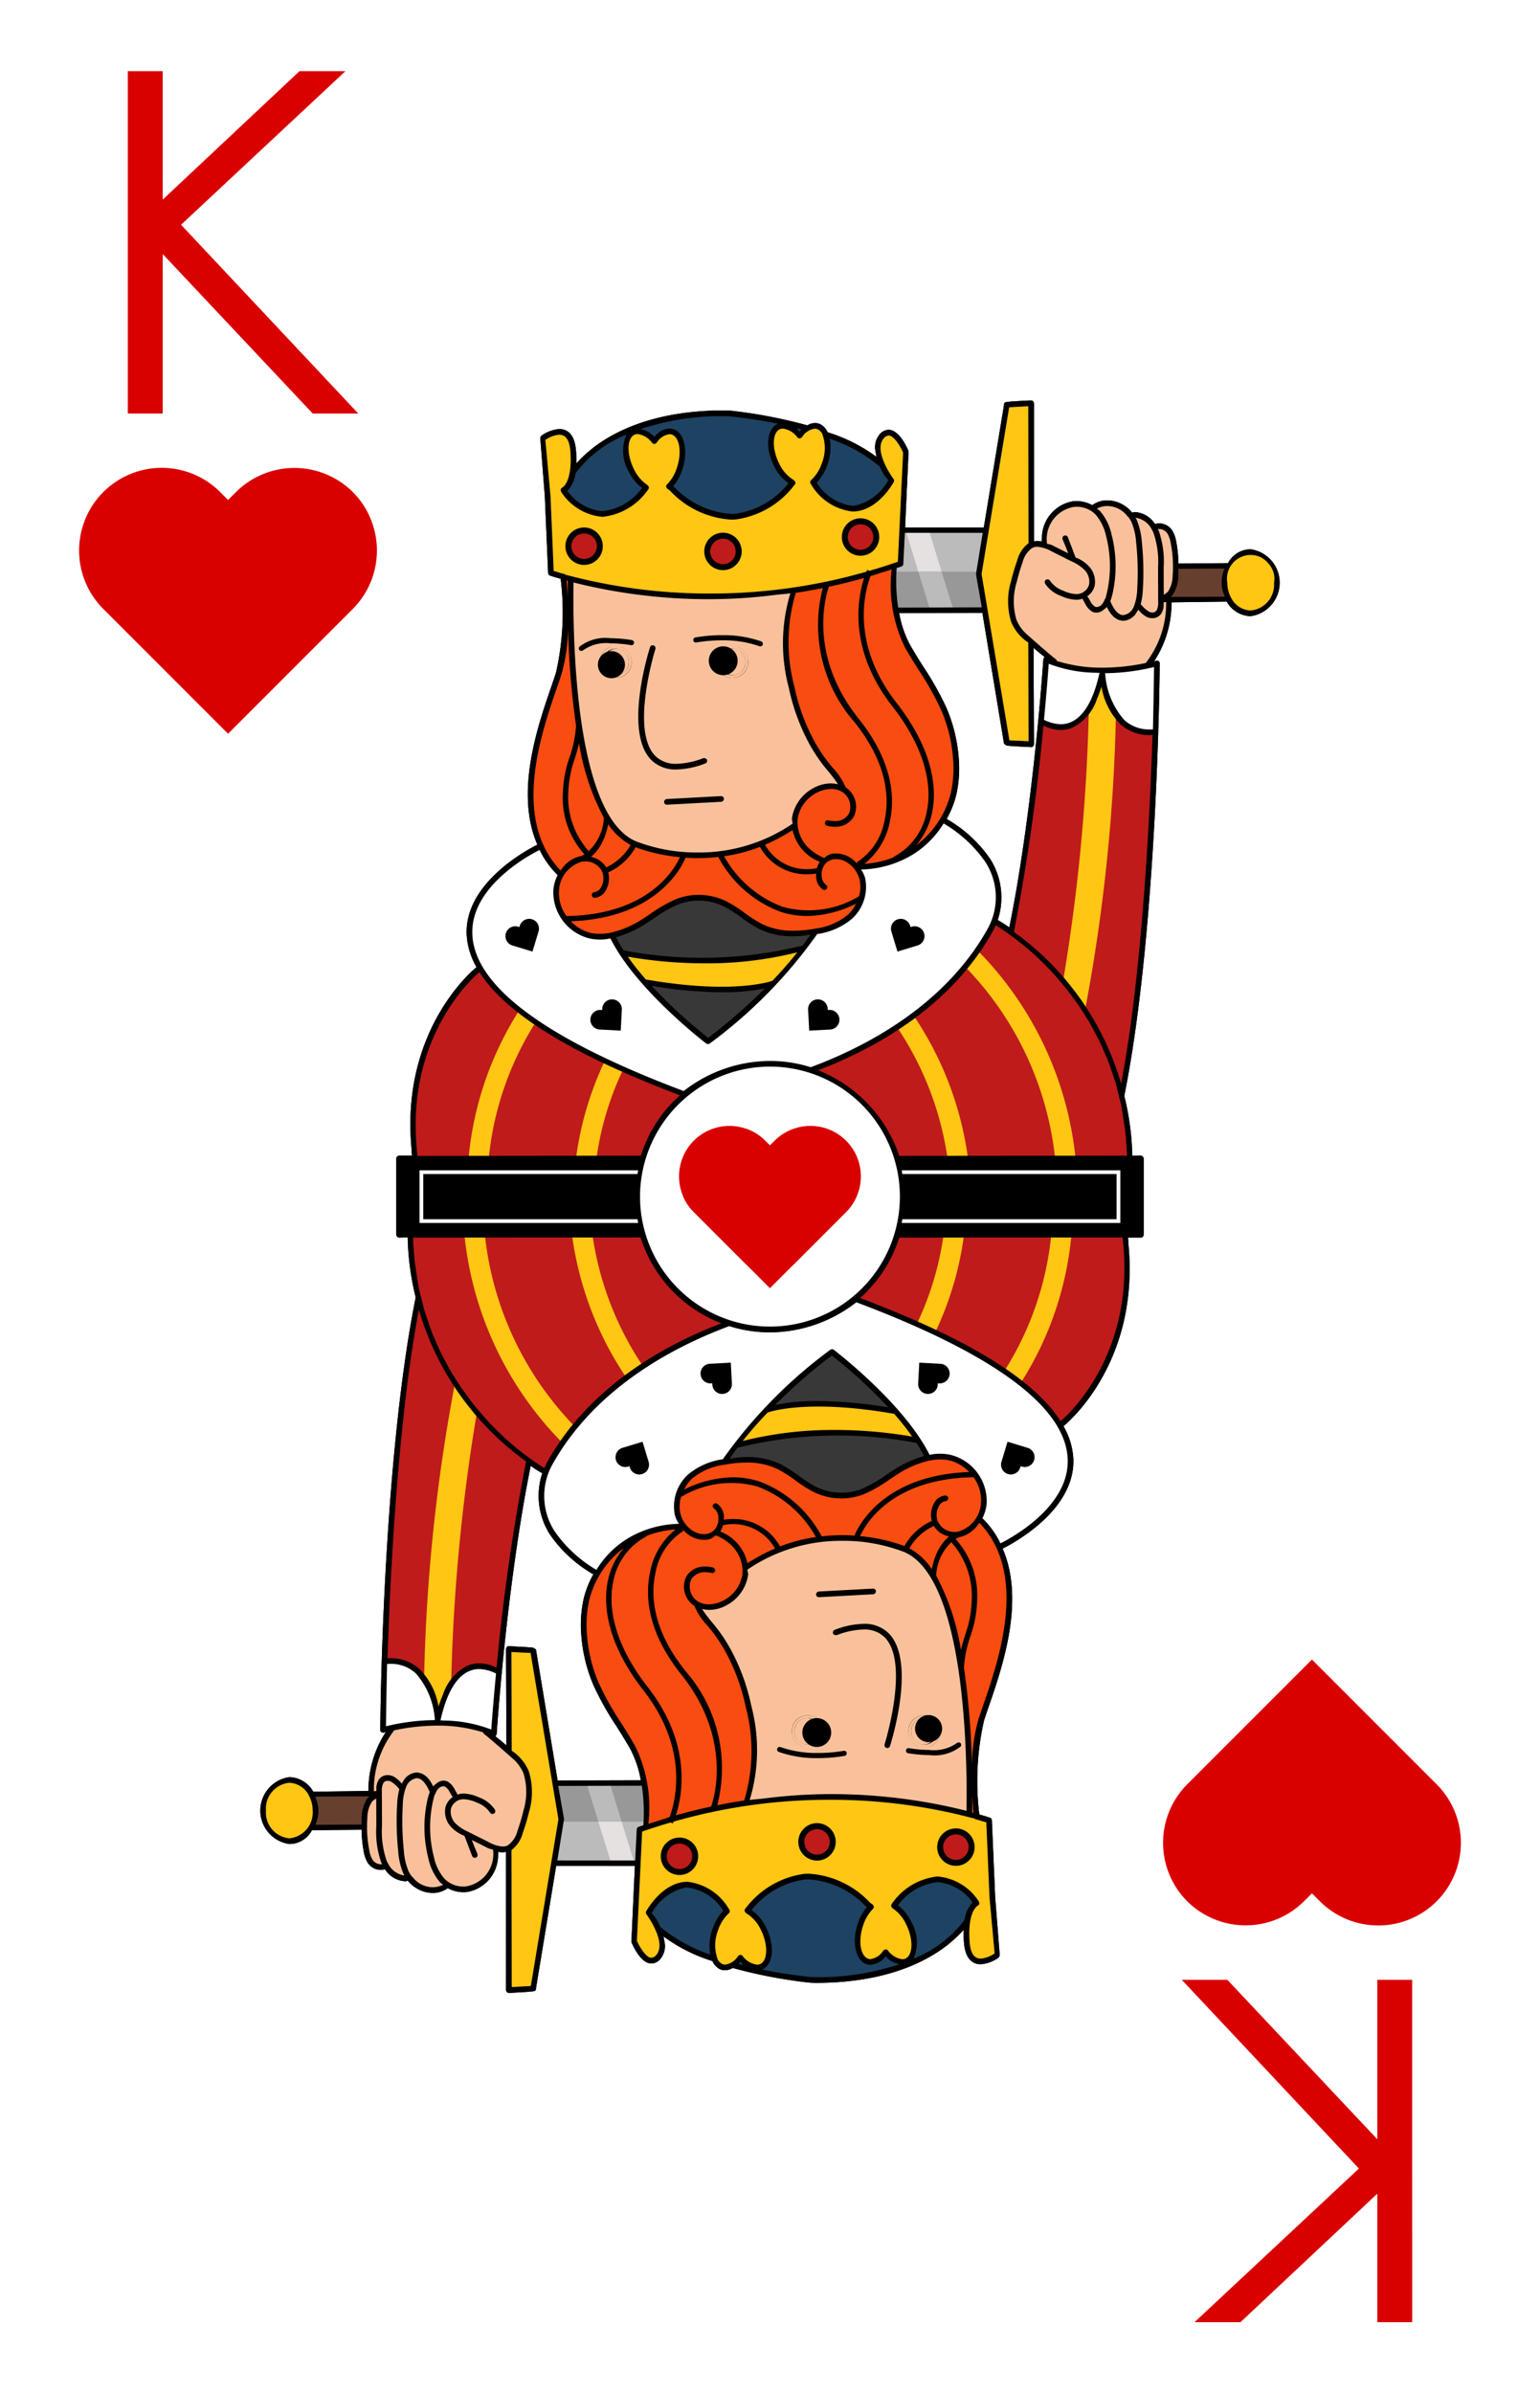 <svg xmlns="http://www.w3.org/2000/svg" viewBox="0 0 103 160"><defs><style>.cls-1{fill:#fff}.cls-2{fill:#d90000}.cls-3{fill:#f9c19b}.cls-4{fill:#383838}.cls-5{fill:#ffc614}.cls-6{fill:#bcbbbb}.cls-7{fill:#e5e1e1}.cls-8{fill:#999898}.cls-9{fill:#f94c10}.cls-10{fill:#1e4262}.cls-11,.cls-13{fill:#bf1b1b}.cls-12{fill:#663f2e}.cls-13{stroke:#000;stroke-miterlimit:10;stroke-width:.4px}</style></defs><g id="HEARTS"><path class="cls-1" d="M0 0h103v160H0z"/><path class="cls-2" d="M8.548 4.757h2.334v8.588l9.149-8.588h3.073L12.11 15.026l11.85 12.618h-3.047l-10.03-10.66v10.66H8.548zm15.049 28.138a5.542 5.542 0 0 0-7.813 0l-.53.53-.53-.53A5.525 5.525 0 0 0 6.91 40.71l.53.53 7.813 7.813 8.344-8.343a5.54 5.54 0 0 0 0-7.815zm70.855 122.348h-2.334v-8.588l-9.149 8.588h-3.073l10.993-10.269-11.848-12.618h3.047l10.03 10.66v-10.66h2.333zm-15.049-28.138a5.542 5.542 0 0 0 7.813 0l.53-.53.53.53a5.525 5.525 0 0 0 7.814-7.815l-.53-.53-7.813-7.813-8.344 8.343a5.54 5.54 0 0 0 0 7.815z"/><path d="M83.65 36.722a1.702 1.702 0 0 0-1.516.926l-3.31.027h-.01a8.186 8.186 0 0 0-.138-1.43 2.208 2.208 0 0 0-.271-.775 1.042 1.042 0 0 0-.874-.48.656.656 0 0 0-.276.052 1.71 1.71 0 0 0-1.333-.807c-.086 0-.2.008-.175.068a2.205 2.205 0 0 0-1.14-.773 2.074 2.074 0 0 0-.554-.077 1.632 1.632 0 0 0-.998.32 2.18 2.18 0 0 0-1.051-.272 2.016 2.016 0 0 0-.262.016 2.493 2.493 0 0 0-2.055 2.467c-.004.074-.018.137-.018.215a1.519 1.519 0 0 0-.309-.033.431.431 0 0 0-.187.036l-.019.002v-9.248a.35.35 0 0 0-.06-.138c-.04-.038-.094-.047-.21-.047h-.012c-.945.051-1.338.072-1.584.113a.155.155 0 0 0-.136.187L65.8 35.265l-5.023-.001-.242-.001.235-5.092c-.054-.134-.547-1.318-1.235-1.43a2.535 2.535 0 0 0-.102-.007.808.808 0 0 0-.62.328 1.347 1.347 0 0 0-.248 1.16 2.68 2.68 0 0 0 .063.326 10.932 10.932 0 0 0-3.275-1.649 1.096 1.096 0 0 0-.475-.53.777.777 0 0 0-.36-.085.94.94 0 0 0-.518.154 33.204 33.204 0 0 0-5.047-.974 5.614 5.614 0 0 0-.516-.026c-5.216 0-8.032 1.77-9.323 2.975a7.134 7.134 0 0 0-.572.578 7.163 7.163 0 0 0-.013-.822c-.052-.74-.286-1.209-.694-1.398a1.025 1.025 0 0 0-.427-.088 2.338 2.338 0 0 0-1.196.446.342.342 0 0 0-.076.168l.304 3.878.22 5.128a.186.186 0 0 0 .12.172c.015.006.272.097.72.218a18.32 18.32 0 0 1-.31 6.266c-.092.29-.206.624-.334.994-.907 2.634-2.423 7.042-.916 10.517-.811.406-4.85 2.605-4.73 5.988a4.871 4.871 0 0 0 .662 2.2c-.052.04-5.053 4.019-4.359 12.004.017.2.021.393.046.6H26.7a.19.19 0 0 0-.19.189v5.088a.216.216 0 0 0 .2.2l.361-.01h.195a18.26 18.26 0 0 0 .536 4.006c-2.253 11.217-2.368 28.738-2.369 28.913a.183.183 0 0 0 .072.153.551.551 0 0 0 .163.035l.084-.038.057-.013a7.154 7.154 0 0 0-1.168 3.948l-3.69.048a1.883 1.883 0 0 0-1.601-.974 2.258 2.258 0 0 0 0 4.471 1.702 1.702 0 0 0 1.514-.926l3.312-.027h.01a8.188 8.188 0 0 0 .137 1.432 2.208 2.208 0 0 0 .271.773 1.042 1.042 0 0 0 .874.48.657.657 0 0 0 .276-.051 1.71 1.71 0 0 0 1.333.806c.086 0 .2-.008.175-.068a2.205 2.205 0 0 0 1.139.774 2.074 2.074 0 0 0 .554.077 1.633 1.633 0 0 0 .999-.321 2.181 2.181 0 0 0 1.05.272 2.016 2.016 0 0 0 .263-.016 2.493 2.493 0 0 0 2.054-2.466c.004-.074.02-.137.018-.215a1.519 1.519 0 0 0 .31.033.431.431 0 0 0 .187-.036l.019-.002v9.247a.349.349 0 0 0 .059.138c.04.039.094.048.21.048h.012c.945-.051 1.338-.073 1.584-.113a.155.155 0 0 0 .136-.188l1.353-8.194 5.023.001.242.001-.235 5.092c.054.134.547 1.318 1.235 1.43.008.002.101.007.102.007a.808.808 0 0 0 .62-.328 1.348 1.348 0 0 0 .248-1.16 2.675 2.675 0 0 0-.063-.326 10.934 10.934 0 0 0 3.275 1.65 1.095 1.095 0 0 0 .475.53.776.776 0 0 0 .36.084.94.94 0 0 0 .518-.154 33.204 33.204 0 0 0 5.047.974c.172.018.344.024.516.026 5.216 0 8.032-1.77 9.323-2.976a7.15 7.15 0 0 0 .572-.578 7.163 7.163 0 0 0 .013.823c.052.74.286 1.209.694 1.398a1.026 1.026 0 0 0 .427.088 2.338 2.338 0 0 0 1.196-.446.343.343 0 0 0 .076-.168l-.304-3.878-.22-5.129a.186.186 0 0 0-.12-.171 9.59 9.59 0 0 0-.72-.218 18.321 18.321 0 0 1 .31-6.266c.092-.29.206-.624.335-.995.906-2.634 2.422-7.041.916-10.516.81-.406 4.85-2.605 4.728-5.988a4.871 4.871 0 0 0-.661-2.2c.052-.04 5.053-4.019 4.36-12.004-.018-.2-.022-.393-.047-.6h.859a.19.19 0 0 0 .189-.189v-5.088a.215.215 0 0 0-.199-.2l-.362.01h-.195a18.261 18.261 0 0 0-.536-4.006c2.253-11.217 2.368-28.738 2.369-28.913a.183.183 0 0 0-.072-.153.551.551 0 0 0-.163-.035l-.084.038-.057.013a7.154 7.154 0 0 0 1.168-3.948l3.69-.048a1.883 1.883 0 0 0 1.601.975 2.258 2.258 0 0 0 0-4.472zM66.2 57.385a8.915 8.915 0 0 0-2.885-2.634 6.305 6.305 0 0 0 .656-1.673 8.035 8.035 0 0 0 .153-2.367 10.47 10.47 0 0 0-.824-3.389 20.074 20.074 0 0 0-1.545-2.748 35.078 35.078 0 0 1-.907-1.494 7.101 7.101 0 0 1-.708-2.097l5.564-.015 1.439 8.69a.09.09 0 0 0 .035.075c.013.027.032.046.053.046a.058.058 0 0 0 .021-.009.11.11 0 0 0 .11.074c.18.028.552.049 1.603.103a.186.186 0 0 0 .13-.05.337.337 0 0 0 .06-.138l-.018-3.9v-2.542c.22.193.457.395.67.555l.063.055a.352.352 0 0 0-.087.146c-.006.086-.51 7.751-1.76 15.143a92.607 92.607 0 0 1-.519 2.789 6.887 6.887 0 0 0-.774-.496 4.787 4.787 0 0 0-.53-4.124zm-32.165 52.668a.186.186 0 0 0-.13.05.337.337 0 0 0-.06.139l.018 3.9v2.54c-.22-.192-.457-.395-.67-.555l-.063-.054a.353.353 0 0 0 .087-.146c.006-.087.51-7.752 1.76-15.144.16-.938.333-1.874.519-2.789a6.909 6.909 0 0 0 .774.496 4.787 4.787 0 0 0 .531 4.124 8.916 8.916 0 0 0 2.885 2.634 6.303 6.303 0 0 0-.656 1.673 8.035 8.035 0 0 0-.153 2.367 10.47 10.47 0 0 0 .823 3.39 20.075 20.075 0 0 0 1.545 2.747c.306.486.622.986.907 1.495a7.103 7.103 0 0 1 .708 2.097l-5.564.015-1.438-8.69a.09.09 0 0 0-.036-.075c-.013-.028-.032-.046-.053-.046a.058.058 0 0 0-.02.008.11.11 0 0 0-.11-.074h-.002c-.179-.027-.55-.048-1.602-.102z"/><ellipse class="cls-3" cx="53.971" cy="115.747" rx=".832" ry=".884"/><ellipse class="cls-3" cx="61.77" cy="115.747" rx=".832" ry=".884"/><path class="cls-4" d="M52.155 97.973a8.907 8.907 0 0 1 1.206.767 8.871 8.871 0 0 0 1.169.745 3.91 3.91 0 0 0 3.121.154 8.628 8.628 0 0 0 1.647-.936c.167-.112.335-.223.503-.33a7.069 7.069 0 0 1 2.133-.96c-1.585-3.218-5.767-6.512-6.287-6.913a32.58 32.58 0 0 0-7.041 7.12 5.853 5.853 0 0 1 3.549.353z"/><path class="cls-5" d="M61.158 96.293s-6.6-1.373-12.062.438l2.16-2.628s6.397-.584 8.792.409l.964 1.256z"/><path class="cls-6" d="m37.625 121.63-.39-2.336h5.777a9.635 9.635 0 0 1 .09 2.49c-.008.118-.027.226-.045.335-.108.036-.208.063-.317.1a.087.087 0 0 0-.054.081l-.109 2.173h-.172l-1.557-.009-3.685-.009.444-2.67.018-.127z"/><path class="cls-7" d="M39.255 119.294h1.557l1.593 5.179-1.557-.01-1.593-5.169z"/><path class="cls-8" d="M37.237 119.294h5.777a9.64 9.64 0 0 1 .09 2.49h-5.496l.019-.127v-.027z"/><path class="cls-6" d="M40.812 119.294h-1.557l.767 2.49h1.556l-.766-2.49z"/><path class="cls-9" d="M46.216 98.777a2.613 2.613 0 0 0-.812 2.41 2.05 2.05 0 0 0 .905 1.252 1.246 1.246 0 0 0 1.533-.08 1.218 1.218 0 0 0 .299-.965.834.834 0 0 0-.334-.63.09.09 0 0 1 .098-.153.999.999 0 0 1 .416.765 1.427 1.427 0 0 1-.291 1.033 3.58 3.58 0 0 1 .912.544 2.824 2.824 0 0 1 .976 1.697 11.42 11.42 0 0 1 6.395-1.92 11.702 11.702 0 0 1 4.01.671 3.93 3.93 0 0 1 2.043 1.74 3.286 3.286 0 0 1 1.336-2.46 1.408 1.408 0 0 1-1.126-2.167.84.84 0 0 1 .65-.437h.006a.09.09 0 0 1 .006.18.668.668 0 0 0-.508.352 1.31 1.31 0 0 0-.105 1.126 1.336 1.336 0 0 0 1.452.76 2.214 2.214 0 0 0 1.635-2.024 2.901 2.901 0 0 0-2.232-2.945 3.425 3.425 0 0 0-1.368.027l-.004.005c-.007.003-.014 0-.022 0a6.771 6.771 0 0 0-2.188.967c-.167.107-.332.218-.499.329a8.88 8.88 0 0 1-1.682.955 4.096 4.096 0 0 1-3.267-.161 8.785 8.785 0 0 1-1.195-.761 8.704 8.704 0 0 0-1.18-.751 5.753 5.753 0 0 0-3.643-.312 4.374 4.374 0 0 0-2.216.953z"/><path class="cls-3" d="M48.43 107.288a2.075 2.075 0 0 1-1.645.12 4.52 4.52 0 0 0 .716 1.058l.233.28a10.743 10.743 0 0 1 1.084 1.634 13.7 13.7 0 0 1 1.333 3.677 11.243 11.243 0 0 1-.157 6.38 38.611 38.611 0 0 1 5.464-.396 37.084 37.084 0 0 1 9.283 1.147c.067-3.91-.075-16.223-4.48-17.616a11.7 11.7 0 0 0-10.335 1.287 2.288 2.288 0 0 1 .015.377 2.66 2.66 0 0 1-1.51 2.052zm13.34 7.394a1.066 1.066 0 1 1-1.012 1.065 1.04 1.04 0 0 1 1.012-1.065zm1.845 2.16a.09.09 0 0 1 0 .18h-3.79a.09.09 0 1 1 0-.18zm-4.186-.142a.085.085 0 0 1-.113.058.09.09 0 0 1-.058-.113c.017-.056 1.761-5.55-.049-7.286-.675-.647-1.779-.692-3.282-.137a.092.092 0 0 1-.117-.053.09.09 0 0 1 .053-.116 5.56 5.56 0 0 1 1.89-.397 2.193 2.193 0 0 1 1.58.572c1.893 1.814.17 7.242.096 7.472zm-4.665-10.203 3.629-.194h.004a.09.09 0 0 1 .005.18l-3.629.194h-.004a.09.09 0 0 1-.005-.18zm-.793 8.185a1.066 1.066 0 1 1-1.012 1.065 1.04 1.04 0 0 1 1.012-1.065zm-2.06 2.16H55.7a.09.09 0 0 1 0 .18h-3.79a.09.09 0 1 1 0-.18z"/><path class="cls-9" d="M39.304 106.985a7.71 7.71 0 0 0-.148 2.284 10.178 10.178 0 0 0 .802 3.297 19.67 19.67 0 0 0 1.502 2.675c.315.5.642 1.016.936 1.542a9.315 9.315 0 0 1 .852 5.274 37.325 37.325 0 0 1 6.544-1.592 10.96 10.96 0 0 0 .182-6.371 13.521 13.521 0 0 0-1.315-3.628 10.543 10.543 0 0 0-1.066-1.606c-.076-.095-.154-.187-.231-.278a4.206 4.206 0 0 1-.823-1.252c-.004-.009.001-.017 0-.026l-.007-.003a1.333 1.333 0 0 1 1.129-2.413.09.09 0 0 1-.045.175 1.154 1.154 0 0 0-.99 2.084 1.826 1.826 0 0 0 1.726-.021 2.478 2.478 0 0 0 1.409-1.908 2.537 2.537 0 0 0-.936-2.127 3.443 3.443 0 0 0-.927-.546 1.442 1.442 0 0 1-1.683.05 2.15 2.15 0 0 1-.51-.45h-.097a6.669 6.669 0 0 0-3.48.947 6.315 6.315 0 0 0-2.824 3.893z"/><path class="cls-1" d="m25.255 119.972.007.002v-.018a.09.09 0 0 1-.007.016z"/><path class="cls-3" d="M26.73 123.745a19.209 19.209 0 0 1-.07-3.116 4.455 4.455 0 0 1 .154-1.025c-.012-.005-.025-.007-.034-.018a1.928 1.928 0 0 0-.59-.573.487.487 0 0 0-.629.125 1.201 1.201 0 0 0-.12.651l.008 2.28a6.06 6.06 0 0 0 .32 2.37 2.072 2.072 0 0 0 .125.24c.008.008.019.01.024.02.004.007 0 .013.002.02a1.39 1.39 0 0 0 1.305.754 2.177 2.177 0 0 1-.165-.282 4.713 4.713 0 0 1-.33-1.446z"/><path class="cls-10" d="M65.18 127.208a3.31 3.31 0 0 0-2.474-1.48h-.011a3.902 3.902 0 0 0-2.77 1.656 3.003 3.003 0 0 1 .914 1.1c.549 1.064.528 2.25-.048 2.644-.418.287-1.021.102-1.551-.476-.433.53-.95.73-1.356.521-.623-.315-.8-1.489-.396-2.615a3.076 3.076 0 0 1 .627-1.067l-.094-.066a5.86 5.86 0 0 0-3.938-1.88c-.088 0-.177.003-.265.008a5.575 5.575 0 0 0-3.69 2.153 2.87 2.87 0 0 1 .993 1.146c.56 1.083.538 2.245-.048 2.645-.418.284-1.02.101-1.55-.477a2.126 2.126 0 0 1-.31.307 32.909 32.909 0 0 0 4.864.93c.162.018.327.021.486.026 7.623 0 10.011-3.841 10.034-3.88.005-.009.016-.007.023-.013a1.807 1.807 0 0 1 .56-1.182z"/><path class="cls-3" d="M28.755 124.246a8.3 8.3 0 0 1-.067-3.917 3.396 3.396 0 0 1 .149-.485c-.104-.3-.414-1.05-.96-1.067h-.019a.98.98 0 0 0-.781.632 3.517 3.517 0 0 0-.237 1.231 19.03 19.03 0 0 0 .07 3.086 4.468 4.468 0 0 0 .314 1.392 2.015 2.015 0 0 0 .192.327.085.085 0 0 1 .071.054.083.083 0 0 1-.002.037 1.93 1.93 0 0 0 .983.664 1.608 1.608 0 0 0 1.331-.182 1.942 1.942 0 0 1-.296-.246 3.478 3.478 0 0 1-.748-1.526zm-3.487-2.176-.006-1.948c-.01.006-.018.016-.03.018a.663.663 0 0 0-.425.24 2.066 2.066 0 0 0-.334 1.118 8.213 8.213 0 0 0 .127 2.204 1.92 1.92 0 0 0 .23.675.75.75 0 0 0 .867.316c-.032-.059-.067-.118-.094-.18a6.213 6.213 0 0 1-.335-2.443z"/><path class="cls-1" d="M33.24 111.828a2.162 2.162 0 0 0-1.851-.219c-.94.376-1.625 1.536-2.04 3.449-.005.022-.03.022-.048.035a9.152 9.152 0 0 1 3.646.68c.03-.436.137-1.9.332-3.938a.083.083 0 0 1-.04-.007z"/><path class="cls-3" d="m31.397 122.818.443 1.163a.09.09 0 0 1-.053.117.093.093 0 0 1-.117-.053l-.514-1.35a2.967 2.967 0 0 1-.914-.625 1.401 1.401 0 0 1-.358-1.201 1.071 1.071 0 0 1 .513-.685c-.073-.14-.148-.28-.234-.428a.994.994 0 0 0-.35-.4.532.532 0 0 0-.62.209 1.298 1.298 0 0 0-.17.313.08.08 0 0 1-.03.057 3.277 3.277 0 0 0-.128.435 8.12 8.12 0 0 0 .064 3.83 3.302 3.302 0 0 0 .707 1.447 1.853 1.853 0 0 0 1.585.556 2.282 2.282 0 0 0 1.849-2.573l.002-.006a4.668 4.668 0 0 1-.52-.227z"/><path class="cls-5" d="M35.575 110.42c-.234-.016-.927-.055-1.45-.083v6.707c.203.178.348.307.353.312a2.936 2.936 0 0 1 .8 1.108 4.58 4.58 0 0 1 0 2.672 13.738 13.738 0 0 1-.407 1.366 2.001 2.001 0 0 1-.715 1.094l-.03.015v9.337c.522-.029 1.215-.068 1.448-.083l1.873-11.223z"/><path class="cls-10" d="M47.771 128.927a3.038 3.038 0 0 1 .725-1.17c-.872-1.167-1.76-1.718-2.643-1.67a3.513 3.513 0 0 0-2.355 1.773 6.494 6.494 0 0 1 .57.995c.005.003.011.002.016.006a10.393 10.393 0 0 0 3.56 1.967 3.162 3.162 0 0 1 .127-1.901z"/><path class="cls-5" d="M19.351 122.998a1.83 1.83 0 0 0 1.662-1.957 2.194 2.194 0 0 0-.267-1.054.086.086 0 0 1-.023-.047 1.61 1.61 0 0 0-1.372-.855 1.982 1.982 0 0 0 0 3.913z"/><path class="cls-11" d="M27.55 82.642h15.382a8.992 8.992 0 0 0 5.614 5.822 28.21 28.21 0 0 0-5.596 2.789c-.371.244-.742.507-1.105.779a19.607 19.607 0 0 0-3.467 3.268c-.28.353-.561.724-.815 1.105a15.277 15.277 0 0 0-.905 1.43 4.074 4.074 0 0 0-.208.453 19.072 19.072 0 0 1-8.9-15.645z"/><path class="cls-12" d="M20.955 122.072h3.31c.009 0 .014.007.021.009.001-.2-.01-.399.006-.598a2.219 2.219 0 0 1 .374-1.218.841.841 0 0 1 .386-.254h-4.097a2.347 2.347 0 0 1 0 2.061z"/><path class="cls-3" d="M25.262 119.885v-.096a1.337 1.337 0 0 1 .149-.751.608.608 0 0 1 .52-.267.768.768 0 0 1 .34.08 1.917 1.917 0 0 1 .61.571c.012-.03.02-.06.032-.09a1.132 1.132 0 0 1 .947-.736h.023c.572.018.907.628 1.07 1.04a1.287 1.287 0 0 1 .101-.184.79.79 0 0 1 .598-.314.549.549 0 0 1 .245.056 1.134 1.134 0 0 1 .423.47c.088.15.163.29.236.432a1.147 1.147 0 0 1 .258-.078 2.203 2.203 0 0 1 1.172.228 2.065 2.065 0 0 1 1.032.789.09.09 0 0 1-.032.123.088.088 0 0 1-.123-.031 1.914 1.914 0 0 0-.948-.715 2.065 2.065 0 0 0-1.073-.216.972.972 0 0 0-.233.07.087.087 0 0 1-.04.046.082.082 0 0 1-.046.004.9.9 0 0 0-.461.591 1.226 1.226 0 0 0 .316 1.042 2.868 2.868 0 0 0 .893.602l1.363.683a1.599 1.599 0 0 0 1.367.227.084.084 0 0 1 .035-.014l.004.001c.008-.004.016-.003.024-.008a1.853 1.853 0 0 0 .638-1 13.59 13.59 0 0 0 .4-1.347 4.408 4.408 0 0 0 .01-2.563 2.754 2.754 0 0 0-.753-1.04l-.364-.32a.077.077 0 0 1-.03-.027c-.537-.472-1.388-1.21-1.509-1.283a.088.088 0 0 1-.034-.104 11.331 11.331 0 0 0-6.113-.17.088.088 0 0 1-.025.063 6.515 6.515 0 0 0-1.384 4.182h.286a.084.084 0 0 1 .076.054z"/><path class="cls-11" d="M25.815 110.977c.181-5.912.715-16.207 2.191-23.822a18.622 18.622 0 0 0 2.408 5.397 19.442 19.442 0 0 0 1.467 1.965 20.363 20.363 0 0 0 3.405 3.205 139.533 139.533 0 0 0-1.992 13.925 2.284 2.284 0 0 0-1.974-.208 2.553 2.553 0 0 0-1.14.969 6.694 6.694 0 0 0-.88 2.082 5.398 5.398 0 0 0-.932-2.417 2.709 2.709 0 0 0-.371-.417 2.74 2.74 0 0 0-1.91-.706c-.082 0-.163.009-.254.009-.009 0-.009.009-.018.018z"/><path class="cls-5" d="M28.368 112.073a118.403 118.403 0 0 1 2.047-19.521 19.442 19.442 0 0 0 1.466 1.964 125.961 125.961 0 0 0-1.702 17.892 6.694 6.694 0 0 0-.878 2.082 5.398 5.398 0 0 0-.933-2.417z"/><path class="cls-1" d="M51.504 88.793a8.79 8.79 0 1 0-8.79-8.79 8.8 8.8 0 0 0 8.79 8.79zm-5.092-9.82 5.092-5.093 4.768 4.768.324.324a3.372 3.372 0 1 1-4.768 4.77l-.324-.324-.324.323a3.372 3.372 0 1 1-4.768-4.77zM29.17 115.041a5.233 5.233 0 0 0-1.298-3.25 2.635 2.635 0 0 0-2.023-.649h-.006a.086.086 0 0 1-.034-.013c-.072 2.345-.09 3.969-.094 4.406a14.283 14.283 0 0 1 3.477-.44.087.087 0 0 1-.022-.054z"/><path class="cls-11" d="M57.347 86.79a8.98 8.98 0 0 0 2.734-4.148h15.084c1.032 8.276-4.156 12.441-4.21 12.477a.145.145 0 0 0-.036.064 10.675 10.675 0 0 0-2.608-2.79 15.617 15.617 0 0 0-1.095-.805 34.175 34.175 0 0 0-4.627-2.598c-.398-.19-.806-.38-1.232-.561q-1.833-.815-3.983-1.63a.033.033 0 0 1-.027-.01z"/><path class="cls-5" d="M31.071 82.642h1.367a21.66 21.66 0 0 0 5.94 12.658c-.28.353-.561.724-.815 1.105a23.102 23.102 0 0 1-6.492-13.763zm7.199 0h1.367a21.106 21.106 0 0 0 3.313 8.611c-.371.244-.742.507-1.105.779a22.345 22.345 0 0 1-3.576-9.39zm28.946 8.946a20.76 20.76 0 0 0 3.087-8.945h1.35a22.126 22.126 0 0 1-3.342 9.75 15.617 15.617 0 0 0-1.095-.805zm-5.858-3.16a20.255 20.255 0 0 0 1.738-5.785h1.367a21.64 21.64 0 0 1-1.874 6.347 30.64 30.64 0 0 0-1.231-.562z"/><path class="cls-1" d="M57.31 86.968a.087.087 0 0 1-.052-.093 8.943 8.943 0 0 1-8.458 1.68l-.003.002c-3.88 1.414-9.11 4.185-11.977 9.365a4.446 4.446 0 0 0 .212 4.532 8.944 8.944 0 0 0 2.876 2.621 6.489 6.489 0 0 1 2.126-2.137 6.837 6.837 0 0 1 3.527-.971 2.215 2.215 0 0 1-.334-.737 2.78 2.78 0 0 1 .867-2.587 4.503 4.503 0 0 1 2.268-.99 32.661 32.661 0 0 1 7.234-7.34.085.085 0 0 1 .052-.016.09.09 0 0 1 .055.017c.048.037 4.72 3.586 6.409 7.052a3.867 3.867 0 0 1 .752-.081 3.241 3.241 0 0 1 .651.064 3.088 3.088 0 0 1 2.377 3.136 2.627 2.627 0 0 1-.3 1.016c.007.004.015.003.022.01a6.391 6.391 0 0 1 1.255 1.8c.414-.2 4.761-2.387 4.64-5.76-.127-3.526-4.904-7.087-14.198-10.583z"/><path class="cls-9" d="m64.118 102.671-.002.002c-.013.003-1.335.407-1.6 2.65-.002.013-.012.02-.018.03 2.4 4.024 2.48 12.745 2.422 15.882l.3.084a18.464 18.464 0 0 1 .322-6.363c.093-.292.21-.628.336-.999 1.065-3.094 3.045-8.846-.374-12.298a2.119 2.119 0 0 1-1.386 1.012z"/><path class="cls-5" d="m42.862 122.372-.363 7.37c.138.338.568 1.168 1.012 1.24a.518.518 0 0 0 .463-.226c.769-.904-.642-2.818-.657-2.837a.09.09 0 0 1-.007-.097c.041-.075 1.005-1.814 2.532-1.915a1.59 1.59 0 0 1 .138-.005 3.6 3.6 0 0 1 2.71 1.813.091.091 0 0 1-.014.122 2.795 2.795 0 0 0-.735 1.151 2.833 2.833 0 0 0-.065 1.942.083.083 0 0 1 .027.068.816.816 0 0 0 .346.384c.348.174.806-.036 1.197-.558a.091.091 0 0 1 .07-.036h.002a.091.091 0 0 1 .07.032c.474.558 1.032.767 1.383.527.503-.344.499-1.425-.01-2.412a2.632 2.632 0 0 0-1.014-1.124.091.091 0 0 1-.028-.136 5.814 5.814 0 0 1 3.888-2.302 5.816 5.816 0 0 1 4.329 1.912l.17.119a.091.091 0 0 1 .012.138 2.86 2.86 0 0 0-.66 1.076c-.374 1.045-.237 2.117.307 2.394.348.175.808-.036 1.198-.556a.14.14 0 0 1 .072-.036.091.091 0 0 1 .07.031c.482.566 1.027.771 1.383.527.503-.344.498-1.426-.01-2.412a2.737 2.737 0 0 0-.933-1.085.087.087 0 0 1-.043-.06.092.092 0 0 1 .019-.073 4.143 4.143 0 0 1 2.973-1.801h.013a3.54 3.54 0 0 1 2.679 1.628.09.09 0 0 1-.039.14c-.006.003-.749.343-.597 2.496.044.628.224 1.02.533 1.162.474.221 1.13-.186 1.297-.3l-.3-3.833-.216-5.073a15.905 15.905 0 0 0-.716-.225c-.006.002-.01.008-.016.008h-.01a.087.087 0 0 1-.066-.034 37.832 37.832 0 0 0-22.394.856z"/><path class="cls-3" d="M53.971 116.811a1.066 1.066 0 1 0-1.012-1.064 1.04 1.04 0 0 0 1.012 1.064zm0-1.949a.886.886 0 1 1-.832.885.86.86 0 0 1 .832-.885zm7.799 1.949a1.066 1.066 0 1 0-1.012-1.064 1.04 1.04 0 0 0 1.012 1.064zm0-1.949a.886.886 0 1 1-.832.885.86.86 0 0 1 .832-.885z"/><path class="cls-3" d="M55.7 116.743a.19.19 0 0 1 0 .379h-3.79a.19.19 0 1 1 0-.379z"/><path class="cls-3" d="M55.7 116.761a.172.172 0 0 1 0 .343h-3.79a.172.172 0 0 1 0-.343z"/><path class="cls-3" d="M51.91 117.022h3.79a.09.09 0 0 0 0-.18h-3.79a.09.09 0 1 0 0 .18zm11.705-.279a.19.19 0 1 1 0 .379h-3.79a.19.19 0 1 1 0-.379z"/><path class="cls-3" d="M63.615 116.761a.172.172 0 1 1 0 .343h-3.79a.172.172 0 1 1 0-.343z"/><path class="cls-3" d="M59.735 116.932a.09.09 0 0 0 .09.09h3.79a.09.09 0 0 0 0-.18h-3.79a.09.09 0 0 0-.09.09z"/><path class="cls-2" d="m51.18 83.741.324-.323.323.323a3.372 3.372 0 1 0 4.769-4.769l-.324-.324-4.768-4.768-5.092 5.092a3.372 3.372 0 1 0 4.768 4.77z"/><circle class="cls-13" cx="63.933" cy="123.485" r="1.052"/><circle class="cls-13" cx="54.645" cy="123.135" r="1.052"/><circle class="cls-13" cx="45.445" cy="124.098" r="1.052"/><path d="M19.35 123.278a1.702 1.702 0 0 0 1.516-.926l3.311-.028h.01a8.187 8.187 0 0 0 .137 1.432 2.21 2.21 0 0 0 .272.774 1.042 1.042 0 0 0 .873.48.656.656 0 0 0 .276-.052 1.71 1.71 0 0 0 1.333.807c.086 0 .2-.008.175-.068a2.205 2.205 0 0 0 1.14.773 2.077 2.077 0 0 0 .554.077 1.632 1.632 0 0 0 .998-.32 2.181 2.181 0 0 0 1.051.272 2.034 2.034 0 0 0 .262-.016 2.493 2.493 0 0 0 2.055-2.467c.004-.074.018-.137.018-.215a1.519 1.519 0 0 0 .309.034.431.431 0 0 0 .187-.037l.019-.002v9.247a.348.348 0 0 0 .06.138c.04.04.094.048.209.048h.012c.945-.051 1.339-.072 1.585-.113a.155.155 0 0 0 .136-.188l1.352-8.193 5.023.001.242.001-.235 5.092c.054.134.547 1.318 1.235 1.43.008.002.101.007.102.007a.808.808 0 0 0 .62-.328 1.347 1.347 0 0 0 .248-1.16 2.676 2.676 0 0 0-.063-.326 10.934 10.934 0 0 0 3.275 1.649 1.095 1.095 0 0 0 .475.53.776.776 0 0 0 .36.085.94.94 0 0 0 .518-.154 33.23 33.23 0 0 0 5.047.974c.172.018.344.024.516.026 5.216 0 8.032-1.77 9.323-2.976a7.15 7.15 0 0 0 .572-.578 7.142 7.142 0 0 0 .013.823c.052.74.286 1.209.694 1.398a1.025 1.025 0 0 0 .427.088 2.34 2.34 0 0 0 1.196-.446.343.343 0 0 0 .076-.168l-.304-3.878-.22-5.128a.186.186 0 0 0-.12-.172 9.556 9.556 0 0 0-.72-.218 18.321 18.321 0 0 1 .31-6.266c.092-.29.206-.624.335-.995.906-2.634 2.422-7.041.916-10.516.81-.406 4.85-2.605 4.728-5.988a4.871 4.871 0 0 0-.661-2.2c.052-.04 5.053-4.019 4.36-12.004-.018-.2-.022-.393-.046-.6h.858a.19.19 0 0 0 .19-.189v-5.088a.19.19 0 0 0-.19-.19l-16.143.013a9.06 9.06 0 0 0-17.287-.012H26.71a.19.19 0 0 0-.19.189v5.089a.19.19 0 0 0 .19.19l.557-.018a18.262 18.262 0 0 0 .536 4.013c-2.253 11.217-2.368 28.738-2.369 28.913a.183.183 0 0 0 .072.153.554.554 0 0 0 .163.035l.084-.038.057-.013a7.155 7.155 0 0 0-1.168 3.948l-3.69.048a1.883 1.883 0 0 0-1.602-.974 2.258 2.258 0 0 0 0 4.47zm-1.562-2.237a1.731 1.731 0 0 1 1.563-1.856 1.53 1.53 0 0 1 1.308.85 2.09 2.09 0 0 1 .254 1.006 1.732 1.732 0 0 1-1.562 1.858 1.732 1.732 0 0 1-1.563-1.858zm5.312-.948h1.6a.806.806 0 0 0-.112.11 2.305 2.305 0 0 0-.395 1.273c-.01.14-.01.281-.007.42v.078l-2.206.017h-.88a2.462 2.462 0 0 0 .192-.95 2.065 2.065 0 0 0-.17-.813c-.013-.039-.02-.08-.036-.118zm2.064.145.005 1.835a6.272 6.272 0 0 0 .343 2.48l.048.056.006.014a.583.583 0 0 1-.1.008.663.663 0 0 1-.553-.308 1.877 1.877 0 0 1-.217-.641 8.114 8.114 0 0 1-.125-2.176 1.98 1.98 0 0 1 .313-1.064.783.783 0 0 1 .18-.139.618.618 0 0 1 .1-.065zm-.16-.488a6.476 6.476 0 0 1 1.366-4.074 14.01 14.01 0 0 1 2.865-.312 9.917 9.917 0 0 1 3.084.452.183.183 0 0 0 .085.13c.104.062.886.739 1.524 1.299l.363.32a2.655 2.655 0 0 1 .726 1.003 4.313 4.313 0 0 1-.013 2.502 13.324 13.324 0 0 1-.397 1.337 1.657 1.657 0 0 1-.652.965.736.736 0 0 1-.334.074 2.278 2.278 0 0 1-.944-.3l-1.37-.687a2.778 2.778 0 0 1-.858-.577 1.124 1.124 0 0 1-.291-.953.714.714 0 0 1 .058-.153.8.8 0 0 1 .04-.078.833.833 0 0 1 .296-.283l-.008-.016.103-.04a.85.85 0 0 1 .209-.064 1.07 1.07 0 0 1 .16-.012 2.294 2.294 0 0 1 .859.221 1.823 1.823 0 0 1 .9.672.189.189 0 0 0 .164.096.352.352 0 0 0 .096-.028.19.19 0 0 0 .089-.117.354.354 0 0 0-.022-.142 2.157 2.157 0 0 0-1.078-.83 2.636 2.636 0 0 0-1.007-.25 1.42 1.42 0 0 0-.22.015.44.44 0 0 0-.187.066 7.604 7.604 0 0 0-.205-.371 1.214 1.214 0 0 0-.465-.51.64.64 0 0 0-.29-.065.77.77 0 0 0-.489.22.946.946 0 0 0-.172.141l-.018.027c-.279-.604-.653-.918-1.112-.931a1.107 1.107 0 0 0-.91.617c-.027.044-.058.083-.082.131a1.751 1.751 0 0 0-.552-.484.873.873 0 0 0-.384-.088.701.701 0 0 0-.602.31 1.165 1.165 0 0 0-.149.75l-.166.017zm3.01-32.2a18.992 18.992 0 0 0 7.173 10.15 138.498 138.498 0 0 0-1.974 13.79 2.567 2.567 0 0 0-1.145-.29 2.12 2.12 0 0 0-.782.149 3.267 3.267 0 0 0-1.663 1.953 7.793 7.793 0 0 0-.294.79 4.628 4.628 0 0 0-1.267-2.507 2.85 2.85 0 0 0-1.975-.73.404.404 0 0 0-.155.025h-.015c.138-4.35.49-11.784 1.345-18.504.218-1.673.466-3.302.752-4.827zm4.12 6.886a19.084 19.084 0 0 1-.52-.626c-.133-.167-.262-.35-.393-.527-.111-.151-.224-.297-.333-.456-.164-.236-.32-.49-.478-.742-.075-.12-.153-.233-.227-.357a18.732 18.732 0 0 1-.483-.887c-.058-.112-.12-.216-.177-.33a18.586 18.586 0 0 1-.431-.963c-.053-.126-.112-.243-.164-.371-.123-.31-.23-.638-.338-.963-.055-.164-.117-.318-.168-.486-.088-.29-.157-.6-.232-.903-.054-.22-.119-.43-.166-.656-.058-.28-.095-.577-.141-.866-.048-.299-.102-.592-.137-.902a19.54 19.54 0 0 1-.117-1.662l15.224-.012a9.364 9.364 0 0 0 5.433 5.725c-3.784 1.437-8.881 4.221-11.713 9.334a4.124 4.124 0 0 0-.17.36 18.68 18.68 0 0 1-4.066-3.47c-.067-.076-.135-.161-.202-.24zm33.633 19.541c-.121.35-.231.67-.321.95a11.885 11.885 0 0 0-.44 3.11 54.077 54.077 0 0 0-.534-6.542 7.942 7.942 0 0 1 .43-2.105 7.829 7.829 0 0 0 .45-2.362 5.65 5.65 0 0 0-1.441-4.144 1.47 1.47 0 0 1 .224-.113 2.066 2.066 0 0 0 1.31-.891c.019-.027.042-.048.06-.076 3.276 3.418 1.316 9.113.262 12.173zm-4.84 14.462a2.905 2.905 0 0 0-.87-1.058 3.771 3.771 0 0 1 2.649-1.553 3.208 3.208 0 0 1 2.337 1.346l.01.01a2.08 2.08 0 0 0-.542 1.168 7.886 7.886 0 0 1-3.408 2.588 2.743 2.743 0 0 0-.176-2.501zm4.454-1.03a.192.192 0 0 0 .117-.128.378.378 0 0 0-.034-.166 3.641 3.641 0 0 0-2.77-1.666 4.237 4.237 0 0 0-3.052 1.838.2.2 0 0 0-.038.152.35.35 0 0 0 .089.128 2.641 2.641 0 0 1 .896 1.045c.478.929.498 1.975.043 2.285a.483.483 0 0 1-.28.084 1.437 1.437 0 0 1-.972-.593.195.195 0 0 0-.168-.061h-.01a.425.425 0 0 0-.119.07 1.217 1.217 0 0 1-.86.577.476.476 0 0 1-.213-.05c-.5-.255-.615-1.273-.258-2.271a2.762 2.762 0 0 1 .636-1.04.186.186 0 0 0 .056-.148.341.341 0 0 0-.08-.143l-.16-.109a6.098 6.098 0 0 0-4.11-1.95c-.1 0-.197.003-.294.01a5.908 5.908 0 0 0-3.958 2.338.189.189 0 0 0-.039.158.339.339 0 0 0 .097.13 2.54 2.54 0 0 1 .972 1.081c.478.927.497 1.974.042 2.285a.474.474 0 0 1-.275.081 1.447 1.447 0 0 1-.977-.591.195.195 0 0 0-.15-.066.336.336 0 0 0-.146.076 1.217 1.217 0 0 1-.86.578.478.478 0 0 1-.212-.05.784.784 0 0 1-.291-.289.63.63 0 0 0-.035-.113 2.735 2.735 0 0 1 .067-1.87 2.694 2.694 0 0 1 .707-1.11.19.19 0 0 0 .029-.255 3.689 3.689 0 0 0-2.791-1.852c-.049 0-.098 0-.144.004-1.578.105-2.572 1.89-2.613 1.967a.19.19 0 0 0 .015.204c.055.077 1.368 1.882.66 2.714a.457.457 0 0 1-.371.191c-.344-.056-.745-.715-.93-1.137l.35-7.3a36.95 36.95 0 0 1 1.914-.61l.131.066.053-.119a37.614 37.614 0 0 1 10.416-1.463 37.123 37.123 0 0 1 9.72 1.26.338.338 0 0 0 .142.069h.009c.007 0-.015-.006-.012-.012.314.093.537.164.648.19l.214 5.02.343 3.743a1.915 1.915 0 0 1-.93.348.627.627 0 0 1-.27-.057c-.275-.126-.435-.489-.476-1.077-.141-1.998.507-2.38.532-2.396zm-21.796.502v-.001a3.403 3.403 0 0 1 2.273-1.723l.102-.003a3.28 3.28 0 0 1 2.415 1.554 3.21 3.21 0 0 0-.698 1.155 3.383 3.383 0 0 0-.175 1.777 10.37 10.37 0 0 1-3.344-1.856 2.648 2.648 0 0 0-.569-.904zm21.435-6.738c.006-.332.01-.712.012-1.13.02.426.048.815.077 1.143zm-29.251-10.951a.056.056 0 0 0-.02.008.11.11 0 0 0-.11-.074h-.002c-.179-.028-.55-.049-1.602-.103a.186.186 0 0 0-.13.05.337.337 0 0 0-.06.139l.018 3.9v2.54a12.56 12.56 0 0 0-.67-.555l-.063-.054a.351.351 0 0 0 .087-.146c.006-.087.51-7.752 1.76-15.144.16-.938.333-1.874.519-2.789a6.88 6.88 0 0 0 .774.496 4.787 4.787 0 0 0 .531 4.124 8.916 8.916 0 0 0 2.885 2.634 6.303 6.303 0 0 0-.656 1.673 8.032 8.032 0 0 0-.153 2.367 10.471 10.471 0 0 0 .823 3.39 20.084 20.084 0 0 0 1.545 2.747c.306.486.622.986.907 1.495a7.1 7.1 0 0 1 .708 2.097l-5.564.015-1.438-8.69a.09.09 0 0 0-.036-.075c-.014-.027-.032-.045-.053-.045zm9.433 11.139c.426-1.29 1.117-4.74-1.892-8.59-1.932-2.47-2.744-4.987-2.285-7.084a4.307 4.307 0 0 1 2.225-2.983l-.013-.026a7.088 7.088 0 0 1 1.667-.406c.093-.009.187-.012.281-.018a4.712 4.712 0 0 0-1.7 2.823c-.337 1.526-.248 3.955 2.081 6.868 3.587 4.483 2.057 8.668 1.995 8.831-.793.17-1.581.362-2.36.585zm3.162-19.399a3.207 3.207 0 0 1 3.472 1.563 11.066 11.066 0 0 0-1.293.648c-.185.106-.37.214-.55.331a2.968 2.968 0 0 0-.987-1.627 2.866 2.866 0 0 0-.774-.462c-.02-.01-.038-.022-.06-.031a1.478 1.478 0 0 0 .19-.434zm3.806 1.42a3.552 3.552 0 0 0-3.165-1.832 4.616 4.616 0 0 0-.601.047 1.51 1.51 0 0 0 .016-.232 1.091 1.091 0 0 0-.46-.837.19.19 0 0 0-.104-.031.348.348 0 0 0-.16.086.192.192 0 0 0-.027.143.366.366 0 0 0 .084.12.742.742 0 0 1 .289.558 1.12 1.12 0 0 1-.27.884.96.96 0 0 1-.693.277 1.413 1.413 0 0 1-.719-.21 1.95 1.95 0 0 1-.86-1.191 2.186 2.186 0 0 1 .051-1.086 6.516 6.516 0 0 1 5.114-.697 7.484 7.484 0 0 1 3.905 3.375 11.126 11.126 0 0 0-2.4.627zm10.291-1.372a1.418 1.418 0 0 0 .795.641 1.684 1.684 0 0 0 .215.072 2.862 2.862 0 0 0-.75.972 3.767 3.767 0 0 0-.097.212c-.038.09-.076.176-.11.277a4.906 4.906 0 0 0-.19.717 4.249 4.249 0 0 0-1.503-1.393 3.715 3.715 0 0 1 1.64-1.498zm-6.148.62a12.145 12.145 0 0 0-1.353.083 7.8 7.8 0 0 0-4.181-3.675 5.792 5.792 0 0 0-1.775-.276 7.575 7.575 0 0 0-3.253.823 2.553 2.553 0 0 1 .532-.734 4.274 4.274 0 0 1 2.168-.928 8.242 8.242 0 0 1 1.472-.146 4.688 4.688 0 0 1 2.108.449 8.714 8.714 0 0 1 1.177.75 8.678 8.678 0 0 0 1.198.762 4.226 4.226 0 0 0 1.866.436 4.13 4.13 0 0 0 1.48-.271 9.137 9.137 0 0 0 1.725-.98c.158-.106.315-.212.474-.313a6.697 6.697 0 0 1 2.18-.959 3.728 3.728 0 0 1 .755-.082 2.987 2.987 0 0 1 .573.055 2.708 2.708 0 0 1 1.36.786c-5.716.206-7.398 3.585-7.67 4.25a12.154 12.154 0 0 0-.836-.03zm5.493-5.286a7.257 7.257 0 0 0-2.059.946c-.137.086-.513.336-.513.336a8.612 8.612 0 0 1-1.619.92 3.752 3.752 0 0 1-1.344.247 3.848 3.848 0 0 1-1.697-.397 8.96 8.96 0 0 1-1.178-.753 8.79 8.79 0 0 0-1.197-.759 5.037 5.037 0 0 0-2.258-.476 5.592 5.592 0 0 0-1 .092c-.049.006-.09.003-.14.01.177-.258.363-.511.552-.761a.177.177 0 0 0 .083.01 28.031 28.031 0 0 1 11.858-.296l.01.016c.183.287.355.576.502.865zM51.34 94.432c.044-.016 2.56-.94 8.445.083.005.001.01-.004.015-.003a18.1 18.1 0 0 1 1.211 1.529 30.3 30.3 0 0 0-5.199-.443 24.82 24.82 0 0 0-6.136.736c.535-.674 1.1-1.313 1.664-1.902zm.497-.508a37.906 37.906 0 0 1 3.798-3.308 33.75 33.75 0 0 1 3.787 3.476 29.767 29.767 0 0 0-4.704-.427 13.739 13.739 0 0 0-2.881.259zm-5.987 17.795c-2.24-2.8-2.33-5.115-2.01-6.565a4.15 4.15 0 0 1 1.861-2.799l-.072-.144h.001a2.29 2.29 0 0 0 .533.47 1.8 1.8 0 0 0 .912.26.972.972 0 0 0 .786-.303 3.346 3.346 0 0 1 .9.53 2.44 2.44 0 0 1 .9 2.042 2.38 2.38 0 0 1-1.352 1.828 2.119 2.119 0 0 1-.9.217 1.414 1.414 0 0 1-.731-.192 1.18 1.18 0 0 1-.445-1.477 1.045 1.045 0 0 1 .951-.478 2.06 2.06 0 0 1 .455.058.19.19 0 0 0 .163-.286.347.347 0 0 0-.116-.087 1.99 1.99 0 0 0-.502-.064 1.417 1.417 0 0 0-1.282.667 1.544 1.544 0 0 0 .544 1.97 4.305 4.305 0 0 0 .848 1.29l.222.267a10.448 10.448 0 0 1 1.056 1.592 13.428 13.428 0 0 1 1.305 3.6 11.493 11.493 0 0 1-.1 6.252 36.05 36.05 0 0 0-1.806.32 9.859 9.859 0 0 0-2.121-8.968zm4.29 8.617a11.512 11.512 0 0 0 .108-6.3 13.812 13.812 0 0 0-1.342-3.704 10.833 10.833 0 0 0-1.094-1.649l-.235-.282a8.954 8.954 0 0 1-.545-.717c-.024-.04-.053-.078-.075-.12a1.978 1.978 0 0 0 .482.062 2.394 2.394 0 0 0 1.036-.248 2.76 2.76 0 0 0 1.566-2.132c.004-.04-.017-.066-.02-.102a.611.611 0 0 0-.026-.141c-.008-.02-.001-.044-.012-.062a11.068 11.068 0 0 1 6.334-1.932 11.262 11.262 0 0 1 3.915.659c4.318 1.364 4.47 13.625 4.412 17.392a37.045 37.045 0 0 0-9.185-1.118 35.38 35.38 0 0 0-4.387.295c-.311.036-.621.055-.933.099zm13.921-17.938a1.194 1.194 0 0 1-.205.017 1.225 1.225 0 0 1-1.139-.718 1.205 1.205 0 0 1 .097-1.035.579.579 0 0 1 .432-.306.19.19 0 0 0 .175-.2.193.193 0 0 0-.202-.178.932.932 0 0 0-.727.484 1.588 1.588 0 0 0-.17 1.214 4.002 4.002 0 0 0-1.835 1.688c-.043-.016-.084-.041-.128-.055a11.758 11.758 0 0 0-2.833-.613c.361-.806 2.094-3.848 7.585-3.938a2.584 2.584 0 0 1 .502 1.705 2.113 2.113 0 0 1-1.552 1.935zm-20.696 19.533a9.375 9.375 0 0 0-.882-5.197 33.444 33.444 0 0 0-.953-1.569 19.431 19.431 0 0 1-1.479-2.638 10.071 10.071 0 0 1-.795-3.265 7.613 7.613 0 0 1 .146-2.254 6.214 6.214 0 0 1 2.329-3.524 4.843 4.843 0 0 0-1.06 2.125c-.481 2.205.354 4.828 2.355 7.385 3.13 4.006 2.115 7.542 1.752 8.49-.221.066-.438.14-.657.211-.252.08-.506.152-.756.236zm19.25-16.597a3.238 3.238 0 0 1 1.122-2.328l-.1.11a5.396 5.396 0 0 1 1.354 3.911 7.42 7.42 0 0 1-.435 2.257c-.101.332-.203.67-.285 1.024a15.823 15.823 0 0 0-1.656-4.974zm-33.153 9.68c.407-1.839 1.068-2.954 1.964-3.312a1.696 1.696 0 0 1 .633-.12 2.68 2.68 0 0 1 1.117.297c-.174 1.83-.278 3.19-.318 3.747a9.052 9.052 0 0 0-3.163-.601c-.079-.004-.152-.01-.233-.011zm5.503 7.522a14.222 14.222 0 0 0 .411-1.376 4.693 4.693 0 0 0-.004-2.733 3.013 3.013 0 0 0-.823-1.14 2.364 2.364 0 0 0-.324-.242l-.018-6.3v-.304c.467.025 1.036.057 1.28.059l1.862 11.127-1.845 11.143c-.258.016-.816.048-1.279.072l-.016-9.16a2.083 2.083 0 0 0 .756-1.146zm31.027-22.043a3.19 3.19 0 0 0-2.456-3.24 3.338 3.338 0 0 0-.672-.067 2.899 2.899 0 0 0-.69.08c-1.709-3.444-6.364-6.996-6.411-7.031a.193.193 0 0 0-.114-.037.389.389 0 0 0-.109.034 32.133 32.133 0 0 0-7.196 7.324 4.612 4.612 0 0 0-2.317 1.014 2.886 2.886 0 0 0-.896 2.684 1.647 1.647 0 0 0 .26.58c.008.012.01.026.016.038a6.938 6.938 0 0 0-3.425.981 6.314 6.314 0 0 0-2.092 2.097 8.834 8.834 0 0 1-2.776-2.551 4.342 4.342 0 0 1-.205-4.427c2.827-5.11 8.023-7.888 11.87-9.318a9.035 9.035 0 0 0 2.726.42 9.46 9.46 0 0 0 5.772-2.012c9.252 3.48 14.007 7.011 14.134 10.494.112 3.137-3.686 5.216-4.495 5.622a5.915 5.915 0 0 0-1.21-1.683 2.67 2.67 0 0 0 .286-1.002zm-6.195-12.819c-.727-.3-1.483-.6-2.275-.9a8.925 8.925 0 0 0 2.617-4.035l14.938-.016c.948 7.861-3.774 11.98-4.143 12.287-1.559-2.474-5.306-4.944-11.137-7.336zm-8.292 1.02a8.69 8.69 0 1 1 8.69-8.69 8.7 8.7 0 0 1-8.69 8.69zm-25.861 30.5a.338.338 0 0 1 .287-.143.496.496 0 0 1 .215.051 2.22 2.22 0 0 1 .562.511 4.66 4.66 0 0 0-.146 1.011 19.297 19.297 0 0 0 .07 3.132 4.796 4.796 0 0 0 .337 1.477 1.318 1.318 0 0 0 .083.153 1.43 1.43 0 0 1-1.071-.757 1.79 1.79 0 0 1-.119-.229 5.978 5.978 0 0 1-.314-2.33l-.007-2.28a1.138 1.138 0 0 1 .103-.597zm3.32 1.2c.031-.139.07-.285.095-.382a.586.586 0 0 0 .058-.095 1.194 1.194 0 0 1 .156-.288.526.526 0 0 1 .375-.213.27.27 0 0 1 .122.03.913.913 0 0 1 .308.361c.072.122.135.24.203.333a1.163 1.163 0 0 0-.494.708 1.496 1.496 0 0 0 .381 1.289 2.353 2.353 0 0 0 .896.594l.514 1.351a.191.191 0 0 0 .18.12l.065-.011a.192.192 0 0 0 .107-.101.344.344 0 0 0 .004-.144l-.228-.546-.148-.39.95.477a1.174 1.174 0 0 0 .431.151.192.192 0 0 0 .033-.002 2.184 2.184 0 0 1-1.763 2.47 1.814 1.814 0 0 1-.229.014 1.744 1.744 0 0 1-1.27-.54 3.21 3.21 0 0 1-.683-1.405 8.01 8.01 0 0 1-.064-3.782zm-1.465 4.993a1.837 1.837 0 0 1-.183-.31 4.362 4.362 0 0 1-.305-1.362 18.828 18.828 0 0 1-.07-3.07 3.464 3.464 0 0 1 .227-1.195.889.889 0 0 1 .706-.574c.472.015.758.682.87.932a3.693 3.693 0 0 0-.152.498 8.41 8.41 0 0 0 .067 3.966 3.575 3.575 0 0 0 .773 1.567.626.626 0 0 0 .158.116c.017.013.031.029.048.042a1.48 1.48 0 0 1-.692.171 1.627 1.627 0 0 1-.45-.065 1.687 1.687 0 0 1-.916-.641l-.015.01zm9.777-1.013.451-2.762-.336-1.906-.052-.31 5.589-.015a11.9 11.9 0 0 1 .1 2.644l-.314.103a.187.187 0 0 0-.128.17l-.103 2.079h-4.548zm12.126 6.92a.443.443 0 0 0 .106-.133l.005-.006a2.775 2.775 0 0 0 .231.21c-.075-.018-.149-.028-.223-.04a2.66 2.66 0 0 1-.12-.032zm1.558.372a.87.87 0 0 0 .17-.087c.627-.428.662-1.645.08-2.772a2.806 2.806 0 0 0-.945-1.107 5.47 5.47 0 0 1 3.56-2.047 4.23 4.23 0 0 1 .26-.01 5.801 5.801 0 0 1 3.773 1.745c.04.036.079.067.118.104l.004.002a3.264 3.264 0 0 0-.584 1.03c-.422 1.173-.223 2.401.444 2.738a.838.838 0 0 0 .383.092 1.348 1.348 0 0 0 .997-.556l.012-.011a1.604 1.604 0 0 0 .865.509c.018.004.037.017.055.02a17.119 17.119 0 0 1-5.639.865 4.86 4.86 0 0 1-.424-.023 41.738 41.738 0 0 1-2.32-.332c-.26-.048-.528-.1-.81-.16zm-25.144-16.259c.007-.566.026-2.077.074-4.169.068-.003.135-.006.201-.006a2.476 2.476 0 0 1 1.715.632 5.21 5.21 0 0 1 1.278 3.1l.002.031a14.265 14.265 0 0 0-3.27.412z"/><path d="M55.828 108.96a.188.188 0 0 0-.112.243c.019.051.067.112.234.112h.011a5.309 5.309 0 0 1 1.79-.378 1.93 1.93 0 0 1 1.389.495c1.743 1.67.04 7.127.024 7.182a.337.337 0 0 0 .01.145.228.228 0 0 0 .173.105.189.189 0 0 0 .178-.134c.074-.232 1.806-5.725-.122-7.574a2.3 2.3 0 0 0-1.65-.598 5.674 5.674 0 0 0-1.925.402zm-1.05-2.183 3.629-.195a.21.21 0 0 0 .18-.199.19.19 0 0 0-.19-.18h-.004l-3.634.195a.21.21 0 0 0-.18.199.192.192 0 0 0 .2.18zm12.64-8.232a.659.659 0 0 0 .818-.438l.026-.085.086.026a.656.656 0 0 0 .38-1.257l-.084-.025-1.257-.382-.407 1.342a.658.658 0 0 0 .438.819zm-4.534-7.373-.09-.004-1.31-.07-.075 1.4a.656.656 0 1 0 1.311.07l.005-.09.089.005a.656.656 0 1 0 .07-1.31zm-19.909 5.212-1.256.382-.086.026a.656.656 0 0 0 .382 1.256l.085-.026.026.085a.656.656 0 1 0 1.256-.381zm4.592-5.216-.089.004a.656.656 0 1 0 .07 1.312l.09-.005.004.089a.656.656 0 0 0 1.311-.07l-.075-1.4zm9.04 26.142a.357.357 0 0 0 .025-.126.174.174 0 0 0-.19-.136h-.013a10.09 10.09 0 0 1-1.722.144 7.214 7.214 0 0 1-2.503-.395.315.315 0 0 0-.058-.01.172.172 0 0 0-.06.333 7.533 7.533 0 0 0 2.622.416 10.05 10.05 0 0 0 1.789-.152.17.17 0 0 0 .11-.074zm4.129-.102a9.01 9.01 0 0 0 1.426.125 2.826 2.826 0 0 0 2.08-.566.174.174 0 0 0-.01-.243.36.36 0 0 0-.116-.044.379.379 0 0 0-.128.055 2.657 2.657 0 0 1-1.832.455 8.857 8.857 0 0 1-1.396-.124.165.165 0 0 0-.165.144.173.173 0 0 0 .141.198z"/><circle cx="62.106" cy="115.563" r=".905"/><path d="M54.63 116.79a.964.964 0 1 0-.965-.965.964.964 0 0 0 .964.964z"/><path class="cls-1" d="M74.69 78.49v3.02H60.36c-.01.08-.03.17-.04.25h14.62v-3.52H60.32c.01.08.03.17.04.25zm-32 3.27c-.01-.08-.03-.17-.04-.25H28.32v-3.02h14.33c.01-.08.03-.17.04-.25H28.07v3.52z"/><ellipse class="cls-3" cx="49.029" cy="44.253" rx=".832" ry=".884"/><ellipse class="cls-3" cx="41.23" cy="44.253" rx=".832" ry=".884"/><path class="cls-4" d="M50.845 62.027a8.898 8.898 0 0 1-1.206-.767 8.88 8.88 0 0 0-1.169-.745 3.91 3.91 0 0 0-3.121-.154 8.625 8.625 0 0 0-1.647.936c-.168.112-.335.223-.503.33a7.066 7.066 0 0 1-2.133.959c1.585 3.219 5.767 6.512 6.287 6.914a32.583 32.583 0 0 0 7.041-7.12 5.853 5.853 0 0 1-3.549-.353z"/><path class="cls-5" d="M41.842 63.707s6.6 1.372 12.062-.438l-2.16 2.628s-6.397.584-8.792-.409l-.964-1.256z"/><path class="cls-6" d="m65.375 38.37.39 2.336h-5.777a9.635 9.635 0 0 1-.09-2.49c.008-.117.027-.226.045-.335.108-.036.208-.063.317-.1a.087.087 0 0 0 .054-.081l.109-2.173h.172l1.557.009 3.685.01-.444 2.67-.018.127z"/><path class="cls-7" d="M63.745 40.706h-1.557l-1.593-5.179 1.557.009 1.593 5.17z"/><path class="cls-8" d="M65.763 40.706h-5.777a9.64 9.64 0 0 1-.09-2.49h5.496l-.018.127v.027z"/><path class="cls-6" d="M62.188 40.706h1.557l-.767-2.49h-1.556l.766 2.49z"/><path class="cls-9" d="M56.784 61.223a2.613 2.613 0 0 0 .812-2.41 2.05 2.05 0 0 0-.905-1.252 1.246 1.246 0 0 0-1.533.08 1.218 1.218 0 0 0-.299.965.834.834 0 0 0 .334.63.09.09 0 0 1-.098.153.999.999 0 0 1-.416-.765 1.427 1.427 0 0 1 .291-1.033 3.58 3.58 0 0 1-.912-.544 2.824 2.824 0 0 1-.976-1.697 11.42 11.42 0 0 1-6.395 1.92 11.706 11.706 0 0 1-4.01-.672 3.93 3.93 0 0 1-2.043-1.74 3.287 3.287 0 0 1-1.336 2.461 1.408 1.408 0 0 1 1.126 2.167.84.84 0 0 1-.65.436h-.006a.09.09 0 0 1-.006-.18.668.668 0 0 0 .508-.352 1.31 1.31 0 0 0 .105-1.126 1.336 1.336 0 0 0-1.452-.76 2.214 2.214 0 0 0-1.635 2.025 2.901 2.901 0 0 0 2.232 2.945 3.427 3.427 0 0 0 1.368-.027l.004-.005c.007-.003.014 0 .022 0a6.774 6.774 0 0 0 2.188-.967c.167-.107.332-.218.499-.329a8.877 8.877 0 0 1 1.682-.955 4.096 4.096 0 0 1 3.266.161 8.78 8.78 0 0 1 1.195.761 8.72 8.72 0 0 0 1.18.751 5.753 5.753 0 0 0 3.643.312 4.374 4.374 0 0 0 2.217-.953z"/><path class="cls-3" d="M54.57 52.712a2.075 2.075 0 0 1 1.645-.12 4.52 4.52 0 0 0-.716-1.057l-.233-.28a10.743 10.743 0 0 1-1.084-1.634 13.703 13.703 0 0 1-1.332-3.678 11.243 11.243 0 0 1 .156-6.38 38.61 38.61 0 0 1-5.464.396 37.084 37.084 0 0 1-9.282-1.147c-.068 3.91.075 16.223 4.48 17.616a11.7 11.7 0 0 0 10.335-1.287 2.298 2.298 0 0 1-.015-.377 2.66 2.66 0 0 1 1.51-2.052zm-13.34-7.394a1.066 1.066 0 1 1 1.012-1.065 1.04 1.04 0 0 1-1.012 1.065zm-1.845-2.16a.09.09 0 0 1 0-.18h3.79a.09.09 0 0 1 0 .18zm4.185.142a.085.085 0 0 1 .114-.058.09.09 0 0 1 .058.113c-.018.056-1.761 5.551.049 7.286.675.647 1.779.692 3.282.137a.092.092 0 0 1 .116.053.09.09 0 0 1-.053.117 5.558 5.558 0 0 1-1.89.396 2.193 2.193 0 0 1-1.58-.572c-1.892-1.814-.17-7.242-.095-7.472zm4.666 10.203-3.629.195h-.004a.09.09 0 0 1-.005-.18l3.629-.195h.004a.09.09 0 0 1 .005.18zm.793-8.185a1.066 1.066 0 1 1 1.012-1.065 1.04 1.04 0 0 1-1.012 1.065zm2.061-2.16H47.3a.09.09 0 1 1 0-.18h3.79a.09.09 0 0 1 0 .18z"/><path class="cls-9" d="M63.696 53.015a7.706 7.706 0 0 0 .148-2.284 10.181 10.181 0 0 0-.802-3.297 19.682 19.682 0 0 0-1.502-2.675c-.316-.5-.642-1.016-.936-1.542a9.315 9.315 0 0 1-.852-5.274 37.324 37.324 0 0 1-6.545 1.592 10.96 10.96 0 0 0-.181 6.37 13.52 13.52 0 0 0 1.315 3.629 10.563 10.563 0 0 0 1.066 1.606c.077.095.154.187.231.278a4.207 4.207 0 0 1 .823 1.252c.004.008-.001.017 0 .025l.007.004a1.333 1.333 0 0 1-1.129 2.413.09.09 0 0 1 .045-.175 1.154 1.154 0 0 0 .99-2.084 1.825 1.825 0 0 0-1.726.02 2.478 2.478 0 0 0-1.409 1.908 2.537 2.537 0 0 0 .936 2.127 3.446 3.446 0 0 0 .927.546 1.442 1.442 0 0 1 1.683-.049 2.154 2.154 0 0 1 .51.449h.097a6.67 6.67 0 0 0 3.48-.946 6.315 6.315 0 0 0 2.824-3.893z"/><path class="cls-1" d="m77.745 40.028-.007-.002v.018a.082.082 0 0 1 .007-.016z"/><path class="cls-3" d="M76.27 36.255a19.208 19.208 0 0 1 .07 3.116 4.455 4.455 0 0 1-.154 1.025c.012.005.025.007.034.018a1.929 1.929 0 0 0 .59.573.488.488 0 0 0 .63-.125 1.202 1.202 0 0 0 .118-.651l-.007-2.28a6.064 6.064 0 0 0-.321-2.371 2.071 2.071 0 0 0-.124-.24c-.008-.007-.02-.01-.025-.02-.003-.006 0-.013-.002-.019a1.39 1.39 0 0 0-1.304-.754 2.177 2.177 0 0 1 .165.281 4.711 4.711 0 0 1 .33 1.447z"/><path class="cls-10" d="M37.82 32.792a3.31 3.31 0 0 0 2.474 1.48h.011a3.901 3.901 0 0 0 2.77-1.656 3.005 3.005 0 0 1-.914-1.1c-.549-1.064-.527-2.25.048-2.644.418-.287 1.021-.102 1.551.476.433-.53.95-.73 1.356-.521.623.315.8 1.489.396 2.615a3.078 3.078 0 0 1-.627 1.067l.093.066a5.86 5.86 0 0 0 3.939 1.88c.088 0 .176-.003.265-.008a5.574 5.574 0 0 0 3.69-2.153 2.869 2.869 0 0 1-.993-1.146c-.56-1.083-.538-2.245.047-2.645.419-.285 1.02-.102 1.551.477a2.136 2.136 0 0 1 .31-.307 32.926 32.926 0 0 0-4.864-.93c-.162-.018-.327-.021-.486-.026-7.623 0-10.011 3.841-10.034 3.88-.005.009-.016.007-.023.013a1.807 1.807 0 0 1-.56 1.182z"/><path class="cls-3" d="M74.245 35.754a8.297 8.297 0 0 1 .067 3.917 3.387 3.387 0 0 1-.149.485c.104.3.414 1.05.96 1.067h.019a.98.98 0 0 0 .781-.632 3.517 3.517 0 0 0 .237-1.231 19.03 19.03 0 0 0-.07-3.086 4.465 4.465 0 0 0-.314-1.392 2.018 2.018 0 0 0-.192-.327.085.085 0 0 1-.071-.054.086.086 0 0 1 .001-.037 1.929 1.929 0 0 0-.982-.664 1.608 1.608 0 0 0-1.331.182 1.952 1.952 0 0 1 .296.246 3.478 3.478 0 0 1 .748 1.526zm3.487 2.176.006 1.948c.01-.006.018-.016.03-.017a.663.663 0 0 0 .425-.24 2.066 2.066 0 0 0 .335-1.119A8.21 8.21 0 0 0 78.4 36.3a1.918 1.918 0 0 0-.23-.675.75.75 0 0 0-.867-.317c.032.06.067.119.093.18a6.211 6.211 0 0 1 .336 2.444z"/><path class="cls-1" d="M69.76 48.172a2.161 2.161 0 0 0 1.851.219c.94-.376 1.625-1.536 2.04-3.449.005-.022.03-.022.048-.035a9.15 9.15 0 0 1-3.645-.68c-.03.436-.138 1.9-.333 3.938a.085.085 0 0 1 .04.007z"/><path class="cls-3" d="m71.603 37.182-.443-1.163a.091.091 0 0 1 .053-.117.093.093 0 0 1 .117.053l.514 1.35a2.965 2.965 0 0 1 .914.625 1.401 1.401 0 0 1 .358 1.201 1.071 1.071 0 0 1-.514.685c.074.14.148.28.234.427a.994.994 0 0 0 .35.4.532.532 0 0 0 .62-.208 1.297 1.297 0 0 0 .17-.313.08.08 0 0 1 .031-.058 3.262 3.262 0 0 0 .128-.434 8.12 8.12 0 0 0-.065-3.83 3.303 3.303 0 0 0-.707-1.448 1.853 1.853 0 0 0-1.585-.556 2.282 2.282 0 0 0-1.848 2.574l-.002.006a4.675 4.675 0 0 1 .52.226z"/><path class="cls-5" d="M67.425 49.58c.234.016.927.055 1.45.083v-6.707a81.919 81.919 0 0 1-.353-.312 2.934 2.934 0 0 1-.8-1.108 4.58 4.58 0 0 1 0-2.672 13.738 13.738 0 0 1 .408-1.366 2 2 0 0 1 .714-1.095c.01-.006.02-.008.03-.014v-9.337c-.522.028-1.215.067-1.448.083l-1.873 11.223z"/><path class="cls-10" d="M55.229 31.073a3.038 3.038 0 0 1-.725 1.17c.872 1.167 1.76 1.718 2.643 1.67a3.514 3.514 0 0 0 2.355-1.773 6.494 6.494 0 0 1-.57-.995c-.005-.003-.011-.002-.016-.006a10.393 10.393 0 0 0-3.56-1.966 3.162 3.162 0 0 1-.127 1.9z"/><path class="cls-5" d="M83.649 37.002a1.83 1.83 0 0 0-1.662 1.957 2.194 2.194 0 0 0 .267 1.054.086.086 0 0 1 .023.047 1.61 1.61 0 0 0 1.372.855 1.982 1.982 0 0 0 0-3.913z"/><path class="cls-11" d="M75.45 77.358H60.069a8.992 8.992 0 0 0-5.614-5.822 28.199 28.199 0 0 0 5.596-2.79 22.21 22.21 0 0 0 1.105-.778 19.607 19.607 0 0 0 3.467-3.268c.28-.353.561-.724.815-1.105a15.298 15.298 0 0 0 .905-1.43 4.073 4.073 0 0 0 .208-.453 19.072 19.072 0 0 1 8.9 15.645z"/><path class="cls-12" d="M82.046 37.928h-3.312c-.008 0-.013-.007-.02-.009 0 .2.01.398-.006.598a2.219 2.219 0 0 1-.374 1.218.841.841 0 0 1-.386.254h4.098a2.347 2.347 0 0 1 0-2.061z"/><path class="cls-3" d="M77.739 40.115v.096a1.337 1.337 0 0 1-.15.751.608.608 0 0 1-.52.266.766.766 0 0 1-.34-.078 1.916 1.916 0 0 1-.61-.572c-.012.03-.019.06-.032.09a1.132 1.132 0 0 1-.947.737l-.023-.001c-.572-.017-.907-.627-1.07-1.04a1.302 1.302 0 0 1-.101.184.79.79 0 0 1-.598.314.55.55 0 0 1-.245-.056 1.134 1.134 0 0 1-.423-.47 9.481 9.481 0 0 1-.236-.431 1.15 1.15 0 0 1-.258.077 2.203 2.203 0 0 1-1.172-.228 2.065 2.065 0 0 1-1.032-.789.09.09 0 0 1 .032-.123.088.088 0 0 1 .124.031 1.914 1.914 0 0 0 .946.715 2.066 2.066 0 0 0 1.074.216.972.972 0 0 0 .233-.07.087.087 0 0 1 .04-.046.082.082 0 0 1 .046-.004.9.9 0 0 0 .461-.591 1.226 1.226 0 0 0-.316-1.042 2.867 2.867 0 0 0-.893-.602l-1.363-.683a1.599 1.599 0 0 0-1.367-.227.084.084 0 0 1-.035.014l-.004-.001c-.008.004-.016.003-.024.008a1.853 1.853 0 0 0-.638 1 13.568 13.568 0 0 0-.4 1.347 4.407 4.407 0 0 0-.008 2.562 2.753 2.753 0 0 0 .752 1.04l.364.32a.078.078 0 0 1 .03.027c.538.472 1.388 1.211 1.51 1.283a.088.088 0 0 1 .033.104 11.33 11.33 0 0 0 6.114.17.088.088 0 0 1 .025-.062 6.516 6.516 0 0 0 1.382-4.182h-.286a.084.084 0 0 1-.075-.054z"/><path class="cls-11" d="M77.185 49.023c-.181 5.912-.715 16.207-2.191 23.821a18.62 18.62 0 0 0-2.409-5.396 19.466 19.466 0 0 0-1.466-1.964 20.359 20.359 0 0 0-3.405-3.206 139.501 139.501 0 0 0 1.992-13.925 2.284 2.284 0 0 0 1.974.208 2.553 2.553 0 0 0 1.14-.969 6.695 6.695 0 0 0 .88-2.082 5.398 5.398 0 0 0 .932 2.417 2.709 2.709 0 0 0 .371.417 2.74 2.74 0 0 0 1.91.706c.081 0 .163-.009.253-.009.01 0 .01-.009.02-.018z"/><path class="cls-5" d="M74.632 47.927a118.4 118.4 0 0 1-2.047 19.521 19.466 19.466 0 0 0-1.466-1.964 125.96 125.96 0 0 0 1.702-17.892 6.695 6.695 0 0 0 .878-2.082 5.398 5.398 0 0 0 .933 2.417z"/><path class="cls-1" d="M51.496 71.207a8.79 8.79 0 1 0 8.79 8.79 8.8 8.8 0 0 0-8.79-8.79zm5.092 9.82-5.092 5.093-4.768-4.768-.324-.324a3.372 3.372 0 0 1 4.768-4.77l.324.324.324-.323a3.372 3.372 0 0 1 4.768 4.769zM73.83 44.959a5.232 5.232 0 0 0 1.298 3.25 2.635 2.635 0 0 0 2.023.649h.006a.086.086 0 0 1 .034.013c.073-2.346.09-3.969.094-4.406a14.282 14.282 0 0 1-3.477.44.087.087 0 0 1 .022.054z"/><path class="cls-11" d="M45.654 73.21a8.98 8.98 0 0 0-2.735 4.148H27.835c-1.032-8.276 4.156-12.44 4.21-12.477a.145.145 0 0 0 .036-.064 10.675 10.675 0 0 0 2.608 2.79c.335.27.706.542 1.095.805a34.17 34.17 0 0 0 4.627 2.599c.398.19.806.38 1.231.56q1.834.816 3.984 1.63a.034.034 0 0 1 .028.01z"/><path class="cls-5" d="M71.929 77.358H70.56A21.66 21.66 0 0 0 64.62 64.7c.282-.353.562-.724.816-1.105a23.102 23.102 0 0 1 6.492 13.763zm-7.199 0h-1.367a21.108 21.108 0 0 0-3.313-8.611 22.21 22.21 0 0 0 1.105-.779 22.345 22.345 0 0 1 3.576 9.39zm-28.946-8.946a20.761 20.761 0 0 0-3.087 8.945h-1.35a22.126 22.126 0 0 1 3.342-9.75c.335.27.706.542 1.095.805zm5.858 3.16a20.256 20.256 0 0 0-1.738 5.785h-1.367a21.64 21.64 0 0 1 1.874-6.346c.398.19.806.38 1.231.56z"/><path class="cls-1" d="M45.69 73.032a.087.087 0 0 1 .052.093 8.944 8.944 0 0 1 8.458-1.68l.003-.002c3.88-1.414 9.11-4.185 11.977-9.365a4.446 4.446 0 0 0-.212-4.532 8.946 8.946 0 0 0-2.876-2.62 6.488 6.488 0 0 1-2.126 2.136 6.838 6.838 0 0 1-3.527.972 2.215 2.215 0 0 1 .334.737 2.78 2.78 0 0 1-.867 2.587 4.503 4.503 0 0 1-2.268.989 32.661 32.661 0 0 1-7.234 7.34.086.086 0 0 1-.052.017.09.09 0 0 1-.055-.018c-.048-.036-4.72-3.586-6.409-7.051a3.86 3.86 0 0 1-.752.08 3.24 3.24 0 0 1-.651-.064 3.088 3.088 0 0 1-2.377-3.136 2.63 2.63 0 0 1 .3-1.015c-.007-.004-.015-.004-.021-.01a6.392 6.392 0 0 1-1.256-1.8c-.414.2-4.761 2.386-4.64 5.76.127 3.525 4.904 7.086 14.198 10.582z"/><path class="cls-9" d="m38.882 57.329.002-.002c.013-.003 1.335-.407 1.6-2.65.002-.013.012-.02.018-.03-2.4-4.024-2.48-12.745-2.422-15.882l-.3-.084a18.465 18.465 0 0 1-.321 6.363c-.094.292-.21.628-.337.999-1.065 3.094-3.045 8.846.374 12.298a2.118 2.118 0 0 1 1.386-1.012z"/><path class="cls-5" d="m60.138 37.628.363-7.37c-.139-.338-.568-1.168-1.012-1.24a.518.518 0 0 0-.463.226c-.769.904.642 2.818.657 2.837a.09.09 0 0 1 .007.097c-.041.075-1.005 1.814-2.532 1.915a1.816 1.816 0 0 1-.138.005 3.6 3.6 0 0 1-2.71-1.813.091.091 0 0 1 .013-.122 2.795 2.795 0 0 0 .736-1.151 2.833 2.833 0 0 0 .065-1.942.083.083 0 0 1-.027-.068.816.816 0 0 0-.346-.384c-.348-.174-.806.036-1.197.557a.091.091 0 0 1-.07.037h-.003a.091.091 0 0 1-.069-.032c-.474-.558-1.032-.767-1.383-.527-.503.344-.499 1.425.01 2.412a2.633 2.633 0 0 0 1.014 1.124.09.09 0 0 1 .028.136 5.814 5.814 0 0 1-3.888 2.302 5.816 5.816 0 0 1-4.329-1.912l-.17-.119a.091.091 0 0 1-.012-.138 2.862 2.862 0 0 0 .66-1.077c.374-1.044.237-2.116-.307-2.393-.348-.175-.808.036-1.198.556a.141.141 0 0 1-.072.036.091.091 0 0 1-.07-.031c-.482-.566-1.027-.771-1.383-.527-.503.344-.498 1.426.01 2.412a2.738 2.738 0 0 0 .933 1.085.087.087 0 0 1 .043.06.092.092 0 0 1-.019.073 4.143 4.143 0 0 1-2.973 1.801h-.013a3.54 3.54 0 0 1-2.68-1.629.09.09 0 0 1 .04-.14c.006-.002.749-.343.597-2.496-.045-.627-.224-1.018-.533-1.161-.474-.221-1.13.186-1.298.3l.3 3.833.217 5.073c.104.036.349.117.716.225.006-.002.01-.008.016-.009h.009a.087.087 0 0 1 .066.035 37.833 37.833 0 0 0 22.395-.856z"/><path class="cls-3" d="M49.029 43.189a1.066 1.066 0 1 0 1.012 1.064 1.04 1.04 0 0 0-1.012-1.064zm0 1.949a.886.886 0 1 1 .832-.885.86.86 0 0 1-.832.885zm-7.799-1.949a1.066 1.066 0 1 0 1.012 1.064 1.04 1.04 0 0 0-1.012-1.064zm0 1.949a.886.886 0 1 1 .832-.885.86.86 0 0 1-.832.885z"/><path class="cls-3" d="M47.3 43.257a.19.19 0 0 1 0-.379h3.79a.19.19 0 0 1 0 .379z"/><path class="cls-3" d="M47.3 43.239a.172.172 0 0 1 0-.343h3.79a.172.172 0 0 1 0 .343z"/><path class="cls-3" d="M51.09 42.977H47.3a.09.09 0 1 0 0 .18h3.79a.09.09 0 0 0 0-.18zm-11.705.28a.19.19 0 1 1 0-.379h3.79a.19.19 0 1 1 0 .379z"/><path class="cls-3" d="M39.385 43.239a.172.172 0 1 1 0-.343h3.79a.172.172 0 1 1 0 .343z"/><path class="cls-3" d="M43.265 43.068a.09.09 0 0 0-.09-.09h-3.79a.09.09 0 0 0 0 .18h3.79a.09.09 0 0 0 .09-.09z"/><path class="cls-2" d="m51.82 76.259-.324.323-.323-.323a3.372 3.372 0 0 0-4.769 4.769l.324.324 4.768 4.768 5.092-5.092a3.372 3.372 0 0 0-4.768-4.77z"/><circle class="cls-13" cx="39.067" cy="36.515" r="1.052"/><circle class="cls-13" cx="48.355" cy="36.865" r="1.052"/><circle class="cls-13" cx="57.555" cy="35.902" r="1.052"/><path d="M83.65 36.722a1.702 1.702 0 0 0-1.516.926l-3.31.027h-.01a8.186 8.186 0 0 0-.138-1.43 2.208 2.208 0 0 0-.271-.775 1.042 1.042 0 0 0-.874-.48.656.656 0 0 0-.276.052 1.71 1.71 0 0 0-1.333-.807c-.086 0-.2.008-.175.068a2.205 2.205 0 0 0-1.14-.773 2.074 2.074 0 0 0-.554-.077 1.632 1.632 0 0 0-.998.32 2.18 2.18 0 0 0-1.051-.272 2.016 2.016 0 0 0-.262.016 2.493 2.493 0 0 0-2.055 2.467c-.004.074-.018.137-.018.215a1.519 1.519 0 0 0-.309-.033.431.431 0 0 0-.187.036l-.019.002v-9.248a.35.35 0 0 0-.06-.138c-.04-.038-.094-.047-.21-.047h-.012c-.945.051-1.338.072-1.584.113a.155.155 0 0 0-.136.187L65.8 35.265l-5.023-.001-.242-.001.235-5.092c-.054-.134-.547-1.318-1.235-1.43a2.535 2.535 0 0 0-.102-.007.808.808 0 0 0-.62.328 1.347 1.347 0 0 0-.248 1.16 2.68 2.68 0 0 0 .063.326 10.932 10.932 0 0 0-3.275-1.649 1.096 1.096 0 0 0-.475-.53.777.777 0 0 0-.36-.085.94.94 0 0 0-.518.154 33.204 33.204 0 0 0-5.047-.974 5.614 5.614 0 0 0-.516-.026c-5.216 0-8.032 1.77-9.323 2.975a7.134 7.134 0 0 0-.572.578 7.163 7.163 0 0 0-.013-.822c-.052-.74-.286-1.209-.694-1.398a1.025 1.025 0 0 0-.427-.088 2.338 2.338 0 0 0-1.196.446.342.342 0 0 0-.076.168l.304 3.878.22 5.128a.186.186 0 0 0 .12.172c.015.006.272.097.72.218a18.32 18.32 0 0 1-.31 6.266c-.092.29-.206.624-.334.994-.907 2.634-2.423 7.042-.916 10.517-.811.406-4.85 2.605-4.73 5.988a4.871 4.871 0 0 0 .662 2.2c-.052.04-5.053 4.019-4.359 12.004.017.2.021.393.046.6H26.7a.19.19 0 0 0-.19.189v5.088a.19.19 0 0 0 .19.19l16.142-.013a9.06 9.06 0 0 0 17.287.013h16.16a.19.19 0 0 0 .19-.19V77.45a.19.19 0 0 0-.19-.19l-.557.018a18.262 18.262 0 0 0-.536-4.013c2.253-11.217 2.368-28.738 2.369-28.913a.183.183 0 0 0-.072-.153.551.551 0 0 0-.163-.035l-.084.038-.057.013a7.154 7.154 0 0 0 1.168-3.948l3.69-.048a1.883 1.883 0 0 0 1.601.974 2.258 2.258 0 0 0 0-4.47zm1.562 2.237a1.73 1.73 0 0 1-1.563 1.856 1.53 1.53 0 0 1-1.308-.85 2.09 2.09 0 0 1-.254-1.006 1.586 1.586 0 1 1 3.125 0zm-5.312.948h-1.6a.816.816 0 0 0 .112-.11 2.304 2.304 0 0 0 .395-1.273c.01-.14.01-.281.007-.42v-.078l2.206-.017h.88a2.462 2.462 0 0 0-.192.95 2.065 2.065 0 0 0 .169.813c.014.04.02.08.036.118zm-2.064-.145-.005-1.835a6.274 6.274 0 0 0-.343-2.48l-.048-.056-.007-.014a.594.594 0 0 1 .1-.008.663.663 0 0 1 .554.308 1.877 1.877 0 0 1 .216.641 8.114 8.114 0 0 1 .126 2.176 1.98 1.98 0 0 1-.313 1.064.783.783 0 0 1-.18.139.62.62 0 0 1-.1.065zm.16.488a6.476 6.476 0 0 1-1.366 4.074 14.01 14.01 0 0 1-2.866.312 9.916 9.916 0 0 1-3.083-.452.184.184 0 0 0-.086-.13c-.103-.062-.886-.739-1.523-1.299l-.363-.32a2.656 2.656 0 0 1-.726-1.003 4.312 4.312 0 0 1 .013-2.502 13.299 13.299 0 0 1 .397-1.337 1.657 1.657 0 0 1 .652-.965.736.736 0 0 1 .334-.074 2.278 2.278 0 0 1 .944.3l1.369.687a2.783 2.783 0 0 1 .859.577 1.125 1.125 0 0 1 .291.953.718.718 0 0 1-.058.154.8.8 0 0 1-.04.077.832.832 0 0 1-.297.283l.01.016-.104.04a.851.851 0 0 1-.209.064 1.07 1.07 0 0 1-.16.012 2.294 2.294 0 0 1-.86-.221 1.823 1.823 0 0 1-.898-.672.189.189 0 0 0-.165-.096.355.355 0 0 0-.096.028.19.19 0 0 0-.089.117.354.354 0 0 0 .022.143 2.157 2.157 0 0 0 1.078.83 2.636 2.636 0 0 0 1.007.25 1.43 1.43 0 0 0 .22-.016.44.44 0 0 0 .187-.066c.064.123.13.244.205.372a1.214 1.214 0 0 0 .465.509.639.639 0 0 0 .29.065.77.77 0 0 0 .488-.219.954.954 0 0 0 .173-.142l.018-.027c.279.605.653.918 1.112.931a1.107 1.107 0 0 0 .909-.617c.028-.044.06-.083.083-.13a1.751 1.751 0 0 0 .552.483.873.873 0 0 0 .384.088.701.701 0 0 0 .602-.31 1.165 1.165 0 0 0 .149-.75l.166-.017zm-3.01 32.2a18.99 18.99 0 0 0-7.173-10.15 138.502 138.502 0 0 0 1.974-13.79 2.568 2.568 0 0 0 1.145.29 2.118 2.118 0 0 0 .782-.149 3.266 3.266 0 0 0 1.663-1.953 7.769 7.769 0 0 0 .294-.79 4.629 4.629 0 0 0 1.267 2.508 2.85 2.85 0 0 0 1.975.73.402.402 0 0 0 .155-.025h.015c-.138 4.35-.49 11.784-1.345 18.504a87.4 87.4 0 0 1-.752 4.826zm-4.12-6.886c.173.203.348.407.52.626.133.168.262.35.393.527.111.152.224.297.333.456.163.236.32.49.478.742.075.12.153.234.227.358.167.283.325.584.483.887.058.112.12.216.177.33.152.308.292.635.43.963.054.125.113.242.164.37.123.31.23.638.339.964.054.163.117.318.168.485.088.29.157.6.232.903.054.22.119.43.166.656.058.28.095.577.141.867.048.298.102.591.137.901.06.538.102 1.09.117 1.662l-15.224.013a9.363 9.363 0 0 0-5.433-5.725c3.784-1.437 8.881-4.222 11.713-9.334.063-.117.117-.237.17-.36a18.68 18.68 0 0 1 4.066 3.469c.067.076.135.161.202.24zm-33.633-19.54c.121-.35.23-.67.321-.95a11.884 11.884 0 0 0 .44-3.11 54.079 54.079 0 0 0 .534 6.541 7.94 7.94 0 0 1-.43 2.105 7.83 7.83 0 0 0-.45 2.362 5.65 5.65 0 0 0 1.441 4.145 1.466 1.466 0 0 1-.224.113 2.067 2.067 0 0 0-1.31.89c-.02.027-.042.049-.06.076-3.276-3.418-1.316-9.113-.262-12.173zm4.84-14.463a2.905 2.905 0 0 0 .87 1.059 3.771 3.771 0 0 1-2.649 1.552 3.209 3.209 0 0 1-2.337-1.345l-.01-.011a2.081 2.081 0 0 0 .542-1.168 7.886 7.886 0 0 1 3.408-2.588 2.743 2.743 0 0 0 .176 2.501zm-4.454 1.03a.192.192 0 0 0-.117.129.376.376 0 0 0 .033.166 3.642 3.642 0 0 0 2.77 1.666 4.237 4.237 0 0 0 3.053-1.838.2.2 0 0 0 .038-.153.351.351 0 0 0-.089-.128 2.64 2.64 0 0 1-.896-1.045c-.478-.928-.498-1.974-.043-2.285a.483.483 0 0 1 .28-.084 1.437 1.437 0 0 1 .972.594.195.195 0 0 0 .168.06h.01a.422.422 0 0 0 .118-.07 1.217 1.217 0 0 1 .86-.577.478.478 0 0 1 .214.05c.5.255.615 1.274.258 2.272a2.762 2.762 0 0 1-.636 1.04.186.186 0 0 0-.056.148.342.342 0 0 0 .08.143l.16.109a6.099 6.099 0 0 0 4.11 1.95c.1 0 .197-.004.294-.011a5.908 5.908 0 0 0 3.958-2.338.189.189 0 0 0 .038-.157.338.338 0 0 0-.096-.13 2.539 2.539 0 0 1-.972-1.082c-.478-.926-.497-1.973-.042-2.284a.474.474 0 0 1 .275-.082 1.446 1.446 0 0 1 .977.592.196.196 0 0 0 .15.065.336.336 0 0 0 .146-.076 1.217 1.217 0 0 1 .86-.577.478.478 0 0 1 .212.05.785.785 0 0 1 .291.288.621.621 0 0 0 .035.114 2.735 2.735 0 0 1-.067 1.869 2.693 2.693 0 0 1-.707 1.11.189.189 0 0 0-.03.256 3.689 3.689 0 0 0 2.792 1.852c.049 0 .098 0 .144-.004 1.578-.105 2.572-1.89 2.613-1.967a.19.19 0 0 0-.015-.204c-.056-.077-1.368-1.881-.66-2.713a.457.457 0 0 1 .371-.192c.344.056.744.715.93 1.137l-.35 7.3a36.95 36.95 0 0 1-1.914.611l-.131-.067a3.99 3.99 0 0 0-.053.119 37.614 37.614 0 0 1-10.416 1.463 37.124 37.124 0 0 1-9.72-1.26.338.338 0 0 0-.142-.069h-.009c-.007 0 .015.006.012.012-.314-.092-.537-.164-.648-.19l-.214-5.02-.343-3.742a1.916 1.916 0 0 1 .93-.349.627.627 0 0 1 .27.057c.274.126.435.489.476 1.077.141 1.997-.507 2.38-.532 2.395zm21.795-.501h.002a3.403 3.403 0 0 1-2.274 1.723l-.102.003a3.28 3.28 0 0 1-2.415-1.553 3.211 3.211 0 0 0 .698-1.156 3.383 3.383 0 0 0 .175-1.776 10.37 10.37 0 0 1 3.344 1.856 2.649 2.649 0 0 0 .569.903zM37.98 38.827c-.006.332-.01.712-.011 1.13a29.88 29.88 0 0 0-.078-1.143zm29.251 10.952a.058.058 0 0 0 .021-.009.11.11 0 0 0 .11.074c.18.028.552.049 1.603.103a.186.186 0 0 0 .13-.05.337.337 0 0 0 .06-.138l-.019-3.9v-2.542c.221.193.458.395.67.555l.064.055a.352.352 0 0 0-.087.146c-.006.086-.51 7.751-1.76 15.143a92.607 92.607 0 0 1-.519 2.789 6.887 6.887 0 0 0-.774-.496 4.787 4.787 0 0 0-.53-4.124 8.915 8.915 0 0 0-2.885-2.634 6.305 6.305 0 0 0 .656-1.673 8.035 8.035 0 0 0 .153-2.367 10.47 10.47 0 0 0-.824-3.389 20.074 20.074 0 0 0-1.545-2.748 35.078 35.078 0 0 1-.907-1.494 7.101 7.101 0 0 1-.708-2.097l5.564-.015 1.439 8.69a.09.09 0 0 0 .035.075c.014.027.032.046.053.046zm-9.433-11.14c-.426 1.289-1.117 4.74 1.893 8.59 1.932 2.47 2.743 4.987 2.284 7.084a4.307 4.307 0 0 1-2.225 2.983l.014.026a7.078 7.078 0 0 1-1.668.405c-.093.01-.187.013-.28.019a4.711 4.711 0 0 0 1.7-2.823c.336-1.526.248-3.956-2.082-6.868-3.587-4.483-2.056-8.668-1.994-8.831.792-.17 1.58-.362 2.358-.585zm-3.161 19.398a3.207 3.207 0 0 1-3.473-1.562 11.05 11.05 0 0 0 1.293-.648c.185-.106.37-.214.551-.331a2.967 2.967 0 0 0 .986 1.627 2.863 2.863 0 0 0 .775.462c.02.01.038.022.059.032a1.479 1.479 0 0 0-.19.433zm-3.807-1.42a3.552 3.552 0 0 0 3.166 1.833 4.616 4.616 0 0 0 .6-.047 1.521 1.521 0 0 0-.016.232 1.092 1.092 0 0 0 .46.837.19.19 0 0 0 .104.031.348.348 0 0 0 .16-.086.192.192 0 0 0 .027-.143.364.364 0 0 0-.084-.12.742.742 0 0 1-.288-.559 1.12 1.12 0 0 1 .27-.883.96.96 0 0 1 .692-.277 1.412 1.412 0 0 1 .719.21 1.95 1.95 0 0 1 .86 1.191 2.186 2.186 0 0 1-.051 1.086 6.516 6.516 0 0 1-5.114.697 7.484 7.484 0 0 1-3.905-3.375 11.129 11.129 0 0 0 2.4-.627zM40.54 57.99a1.418 1.418 0 0 0-.795-.641 1.663 1.663 0 0 0-.215-.072 2.863 2.863 0 0 0 .75-.972 4.69 4.69 0 0 0 .097-.211c.038-.09.076-.177.11-.279a4.908 4.908 0 0 0 .19-.716 4.25 4.25 0 0 0 1.503 1.393 3.714 3.714 0 0 1-1.64 1.498zm6.148-.62a12.145 12.145 0 0 0 1.353-.082 7.8 7.8 0 0 0 4.181 3.674 5.792 5.792 0 0 0 1.775.276 7.575 7.575 0 0 0 3.253-.823 2.554 2.554 0 0 1-.532.734 4.275 4.275 0 0 1-2.168.928 8.244 8.244 0 0 1-1.472.146 4.689 4.689 0 0 1-2.108-.449 8.724 8.724 0 0 1-1.177-.75 8.678 8.678 0 0 0-1.198-.762 4.225 4.225 0 0 0-1.866-.436 4.13 4.13 0 0 0-1.48.272 9.137 9.137 0 0 0-1.725.98c-.158.106-.315.21-.474.312a6.7 6.7 0 0 1-2.18.959 3.728 3.728 0 0 1-.755.082 2.995 2.995 0 0 1-.573-.055 2.708 2.708 0 0 1-1.36-.786c5.716-.206 7.398-3.585 7.67-4.25.268.019.547.03.836.03zm-5.493 5.286a7.26 7.26 0 0 0 2.059-.945c.137-.087.513-.337.513-.337a8.616 8.616 0 0 1 1.619-.92 3.754 3.754 0 0 1 1.344-.247 3.848 3.848 0 0 1 1.697.397 8.944 8.944 0 0 1 1.178.753 8.79 8.79 0 0 0 1.197.759 5.037 5.037 0 0 0 2.258.477 5.591 5.591 0 0 0 1-.092c.049-.006.09-.004.14-.011a20.22 20.22 0 0 1-.552.761.178.178 0 0 0-.083-.01 28.029 28.029 0 0 1-11.858.296l-.01-.016a10.532 10.532 0 0 1-.502-.865zm10.467 2.912c-.044.016-2.56.94-8.445-.083-.005-.001-.01.004-.015.003a18.122 18.122 0 0 1-1.211-1.529 30.29 30.29 0 0 0 5.199.443 24.822 24.822 0 0 0 6.136-.736c-.535.675-1.1 1.313-1.664 1.902zm-.497.508a37.92 37.92 0 0 1-3.798 3.308 33.76 33.76 0 0 1-3.787-3.477 29.765 29.765 0 0 0 4.704.428 13.74 13.74 0 0 0 2.881-.259zm5.987-17.795c2.24 2.8 2.33 5.115 2.01 6.564a4.15 4.15 0 0 1-1.861 2.8l.072.144h-.001a2.289 2.289 0 0 0-.533-.47 1.8 1.8 0 0 0-.912-.26.972.972 0 0 0-.786.303 3.346 3.346 0 0 1-.9-.53 2.44 2.44 0 0 1-.9-2.042 2.38 2.38 0 0 1 1.352-1.827 2.119 2.119 0 0 1 .9-.218 1.414 1.414 0 0 1 .731.192 1.18 1.18 0 0 1 .445 1.478 1.045 1.045 0 0 1-.951.477 2.06 2.06 0 0 1-.455-.057.19.19 0 0 0-.163.285.347.347 0 0 0 .116.088 1.99 1.99 0 0 0 .502.063 1.417 1.417 0 0 0 1.282-.667 1.544 1.544 0 0 0-.544-1.97 4.304 4.304 0 0 0-.848-1.29l-.222-.267a10.449 10.449 0 0 1-1.056-1.592 13.426 13.426 0 0 1-1.305-3.6 11.492 11.492 0 0 1 .1-6.252c.603-.09 1.206-.199 1.806-.32a9.859 9.859 0 0 0 2.121 8.968zm-4.29-8.617a11.512 11.512 0 0 0-.108 6.299 13.813 13.813 0 0 0 1.342 3.705 10.826 10.826 0 0 0 1.095 1.649l.234.282a8.946 8.946 0 0 1 .546.717c.024.04.053.078.075.12a1.978 1.978 0 0 0-.483-.062 2.395 2.395 0 0 0-1.035.248 2.76 2.76 0 0 0-1.567 2.132c-.004.04.017.066.02.102a.61.61 0 0 0 .026.141c.008.02 0 .044.011.062a11.067 11.067 0 0 1-6.333 1.932 11.265 11.265 0 0 1-3.915-.659c-4.317-1.364-4.469-13.625-4.412-17.392a37.045 37.045 0 0 0 9.185 1.118 35.36 35.36 0 0 0 4.387-.295c.311-.036.621-.055.933-.099zM38.94 57.602a1.204 1.204 0 0 1 .205-.017 1.224 1.224 0 0 1 1.139.718 1.205 1.205 0 0 1-.097 1.035.579.579 0 0 1-.432.306.19.19 0 0 0-.175.2.193.193 0 0 0 .202.178.931.931 0 0 0 .727-.484 1.588 1.588 0 0 0 .17-1.213 4.002 4.002 0 0 0 1.835-1.689c.043.016.084.041.128.055a11.763 11.763 0 0 0 2.833.613c-.361.806-2.094 3.848-7.585 3.938a2.584 2.584 0 0 1-.502-1.705 2.113 2.113 0 0 1 1.552-1.935zm20.696-19.533a9.375 9.375 0 0 0 .882 5.196c.294.528.621 1.047.953 1.57a19.436 19.436 0 0 1 1.479 2.637 10.073 10.073 0 0 1 .795 3.266 7.617 7.617 0 0 1-.146 2.254 6.215 6.215 0 0 1-2.329 3.524 4.843 4.843 0 0 0 1.059-2.125c.482-2.205-.354-4.828-2.354-7.386-3.13-4.005-2.115-7.542-1.752-8.489.221-.066.438-.14.657-.211.252-.08.506-.152.756-.236zm-19.25 16.596a3.238 3.238 0 0 1-1.122 2.33l.1-.111a5.397 5.397 0 0 1-1.354-3.911 7.42 7.42 0 0 1 .434-2.257c.102-.332.203-.671.285-1.024a15.823 15.823 0 0 0 1.657 4.974zm33.154-9.679c-.408 1.839-1.07 2.954-1.965 3.312a1.696 1.696 0 0 1-.632.12 2.683 2.683 0 0 1-1.118-.297c.174-1.83.278-3.19.318-3.747a9.047 9.047 0 0 0 3.164.601c.078.003.151.01.232.011zm-5.504-7.522a14.186 14.186 0 0 0-.411 1.376 4.692 4.692 0 0 0 .004 2.733 3.014 3.014 0 0 0 .824 1.14 2.368 2.368 0 0 0 .323.242l.018 6.3v.304a39.246 39.246 0 0 0-1.28-.059L65.65 38.373l1.846-11.143c.258-.016.816-.048 1.279-.072l.016 9.16a2.083 2.083 0 0 0-.756 1.146zM37.01 59.507a3.19 3.19 0 0 0 2.456 3.24 3.338 3.338 0 0 0 .672.067 2.899 2.899 0 0 0 .69-.08c1.709 3.444 6.364 6.996 6.411 7.031a.192.192 0 0 0 .114.037.388.388 0 0 0 .109-.034 32.134 32.134 0 0 0 7.196-7.324 4.613 4.613 0 0 0 2.317-1.014 2.886 2.886 0 0 0 .896-2.684 1.648 1.648 0 0 0-.261-.58c-.007-.012-.009-.025-.016-.037a6.938 6.938 0 0 0 3.426-.982 6.316 6.316 0 0 0 2.092-2.096 8.834 8.834 0 0 1 2.776 2.55 4.342 4.342 0 0 1 .205 4.428c-2.827 5.11-8.023 7.888-11.87 9.318a9.035 9.035 0 0 0-2.726-.42 9.459 9.459 0 0 0-5.772 2.012c-9.252-3.48-14.007-7.011-14.134-10.494-.112-3.137 3.685-5.216 4.495-5.622a5.916 5.916 0 0 0 1.21 1.683 2.67 2.67 0 0 0-.286 1zm6.195 12.818a76.31 76.31 0 0 0 2.275.9 8.926 8.926 0 0 0-2.617 4.036l-14.938.016c-.949-7.862 3.774-11.98 4.143-12.287 1.559 2.473 5.306 4.944 11.137 7.335zm8.292-1.019a8.69 8.69 0 1 1-8.69 8.69 8.7 8.7 0 0 1 8.69-8.69zm25.861-30.5a.338.338 0 0 1-.287.143.495.495 0 0 1-.215-.051 2.22 2.22 0 0 1-.562-.511 4.666 4.666 0 0 0 .146-1.011 19.285 19.285 0 0 0-.07-3.132 4.796 4.796 0 0 0-.337-1.477 1.319 1.319 0 0 0-.083-.153 1.43 1.43 0 0 1 1.071.757 1.789 1.789 0 0 1 .119.229 5.978 5.978 0 0 1 .314 2.33l.007 2.28a1.138 1.138 0 0 1-.103.597zm-3.32-1.2c-.031.138-.07.284-.095.382a.586.586 0 0 0-.058.095 1.194 1.194 0 0 1-.156.288.526.526 0 0 1-.375.213.27.27 0 0 1-.122-.03.914.914 0 0 1-.308-.361c-.072-.122-.135-.24-.203-.333a1.163 1.163 0 0 0 .494-.708 1.495 1.495 0 0 0-.381-1.289 2.35 2.35 0 0 0-.896-.594l-.514-1.351a.191.191 0 0 0-.18-.12l-.065.011a.192.192 0 0 0-.107.101.344.344 0 0 0-.004.144l.228.546.148.39-.95-.477a1.173 1.173 0 0 0-.431-.152.192.192 0 0 0-.033.003 2.184 2.184 0 0 1 1.762-2.47 1.814 1.814 0 0 1 .23-.015 1.744 1.744 0 0 1 1.27.54 3.21 3.21 0 0 1 .683 1.405 8.01 8.01 0 0 1 .064 3.783zm1.465-4.993a1.845 1.845 0 0 1 .183.31 4.363 4.363 0 0 1 .305 1.362 18.828 18.828 0 0 1 .07 3.069 3.462 3.462 0 0 1-.227 1.195.889.889 0 0 1-.706.575c-.472-.015-.758-.683-.87-.932a3.693 3.693 0 0 0 .152-.499 8.41 8.41 0 0 0-.067-3.965 3.575 3.575 0 0 0-.773-1.568.628.628 0 0 0-.158-.116c-.017-.013-.031-.028-.047-.041a1.478 1.478 0 0 1 .69-.172 1.632 1.632 0 0 1 .45.065 1.688 1.688 0 0 1 .917.641l.015-.01zm-9.777 1.013-.451 2.762.336 1.906.052.31-5.59.015a11.899 11.899 0 0 1-.1-2.644l.315-.103a.187.187 0 0 0 .128-.17l.103-2.08h4.548zM53.6 28.706a.442.442 0 0 0-.106.133l-.005.006a2.775 2.775 0 0 0-.231-.21c.075.018.149.028.223.04.04.01.08.02.12.032zm-1.558-.372a.864.864 0 0 0-.17.087c-.627.428-.662 1.645-.08 2.772a2.806 2.806 0 0 0 .945 1.108 5.47 5.47 0 0 1-3.56 2.046 4.228 4.228 0 0 1-.26.01 5.802 5.802 0 0 1-3.773-1.745c-.04-.035-.079-.067-.118-.104l-.004-.002a3.263 3.263 0 0 0 .584-1.03c.422-1.173.223-2.4-.444-2.738a.838.838 0 0 0-.383-.092 1.348 1.348 0 0 0-.997.556l-.012.012a1.604 1.604 0 0 0-.865-.51c-.018-.004-.037-.017-.055-.02a17.119 17.119 0 0 1 5.639-.864c.14.003.283.007.424.023a41.8 41.8 0 0 1 2.32.33c.26.049.528.101.81.16zm25.144 16.259c-.007.566-.026 2.077-.074 4.169a3.821 3.821 0 0 1-.201.006 2.476 2.476 0 0 1-1.715-.632 5.21 5.21 0 0 1-1.278-3.1l-.002-.031a14.261 14.261 0 0 0 3.27-.412z"/><path d="M47.172 51.04a.188.188 0 0 0 .112-.243c-.019-.051-.067-.112-.234-.112h-.011a5.308 5.308 0 0 1-1.79.378 1.93 1.93 0 0 1-1.389-.495c-1.743-1.67-.04-7.127-.024-7.182a.336.336 0 0 0-.01-.145.228.228 0 0 0-.173-.105.189.189 0 0 0-.178.134c-.074.232-1.806 5.725.122 7.574a2.3 2.3 0 0 0 1.65.598 5.674 5.674 0 0 0 1.925-.402zm1.05 2.183-3.629.195a.21.21 0 0 0-.18.199.19.19 0 0 0 .19.18h.004l3.634-.195a.21.21 0 0 0 .18-.199.192.192 0 0 0-.2-.18zm-12.64 8.232a.659.659 0 0 0-.818.438l-.026.085-.086-.026a.656.656 0 1 0-.38 1.256l.084.026 1.257.382.407-1.342a.658.658 0 0 0-.438-.819zm4.534 7.373.09.004 1.31.07.075-1.4a.656.656 0 1 0-1.311-.07l-.005.09-.089-.005a.656.656 0 1 0-.07 1.31zm19.909-5.212 1.256-.382.086-.026a.656.656 0 0 0-.382-1.256l-.085.026-.026-.085a.656.656 0 1 0-1.256.381zm-4.592 5.216.089-.004a.656.656 0 1 0-.07-1.312l-.09.005-.004-.089a.656.656 0 0 0-1.311.07l.075 1.4zm-9.04-26.142a.36.36 0 0 0-.025.126.174.174 0 0 0 .19.137l.013-.001a10.075 10.075 0 0 1 1.722-.144 7.213 7.213 0 0 1 2.503.395.315.315 0 0 0 .058.01.172.172 0 0 0 .06-.333 7.533 7.533 0 0 0-2.622-.416 10.05 10.05 0 0 0-1.789.152.17.17 0 0 0-.11.074zm-4.129.102a9.01 9.01 0 0 0-1.426-.125 2.827 2.827 0 0 0-2.08.566.174.174 0 0 0 .01.243.36.36 0 0 0 .116.044.379.379 0 0 0 .128-.055 2.657 2.657 0 0 1 1.832-.455 8.86 8.86 0 0 1 1.396.124.165.165 0 0 0 .165-.144.173.173 0 0 0-.141-.198z"/><circle cx="40.894" cy="44.437" r=".905"/><path d="M48.37 43.21a.964.964 0 1 0 .965.964.964.964 0 0 0-.964-.963z"/><path class="cls-1" d="M28.31 81.51v-3.02h14.33c.01-.08.03-.17.04-.25H28.06v3.52h14.62c-.01-.08-.03-.17-.04-.25zm32-3.27c.01.08.03.17.04.25h14.33v3.02H60.35c-.01.08-.03.17-.04.25h14.62v-3.52z"/></g></svg>